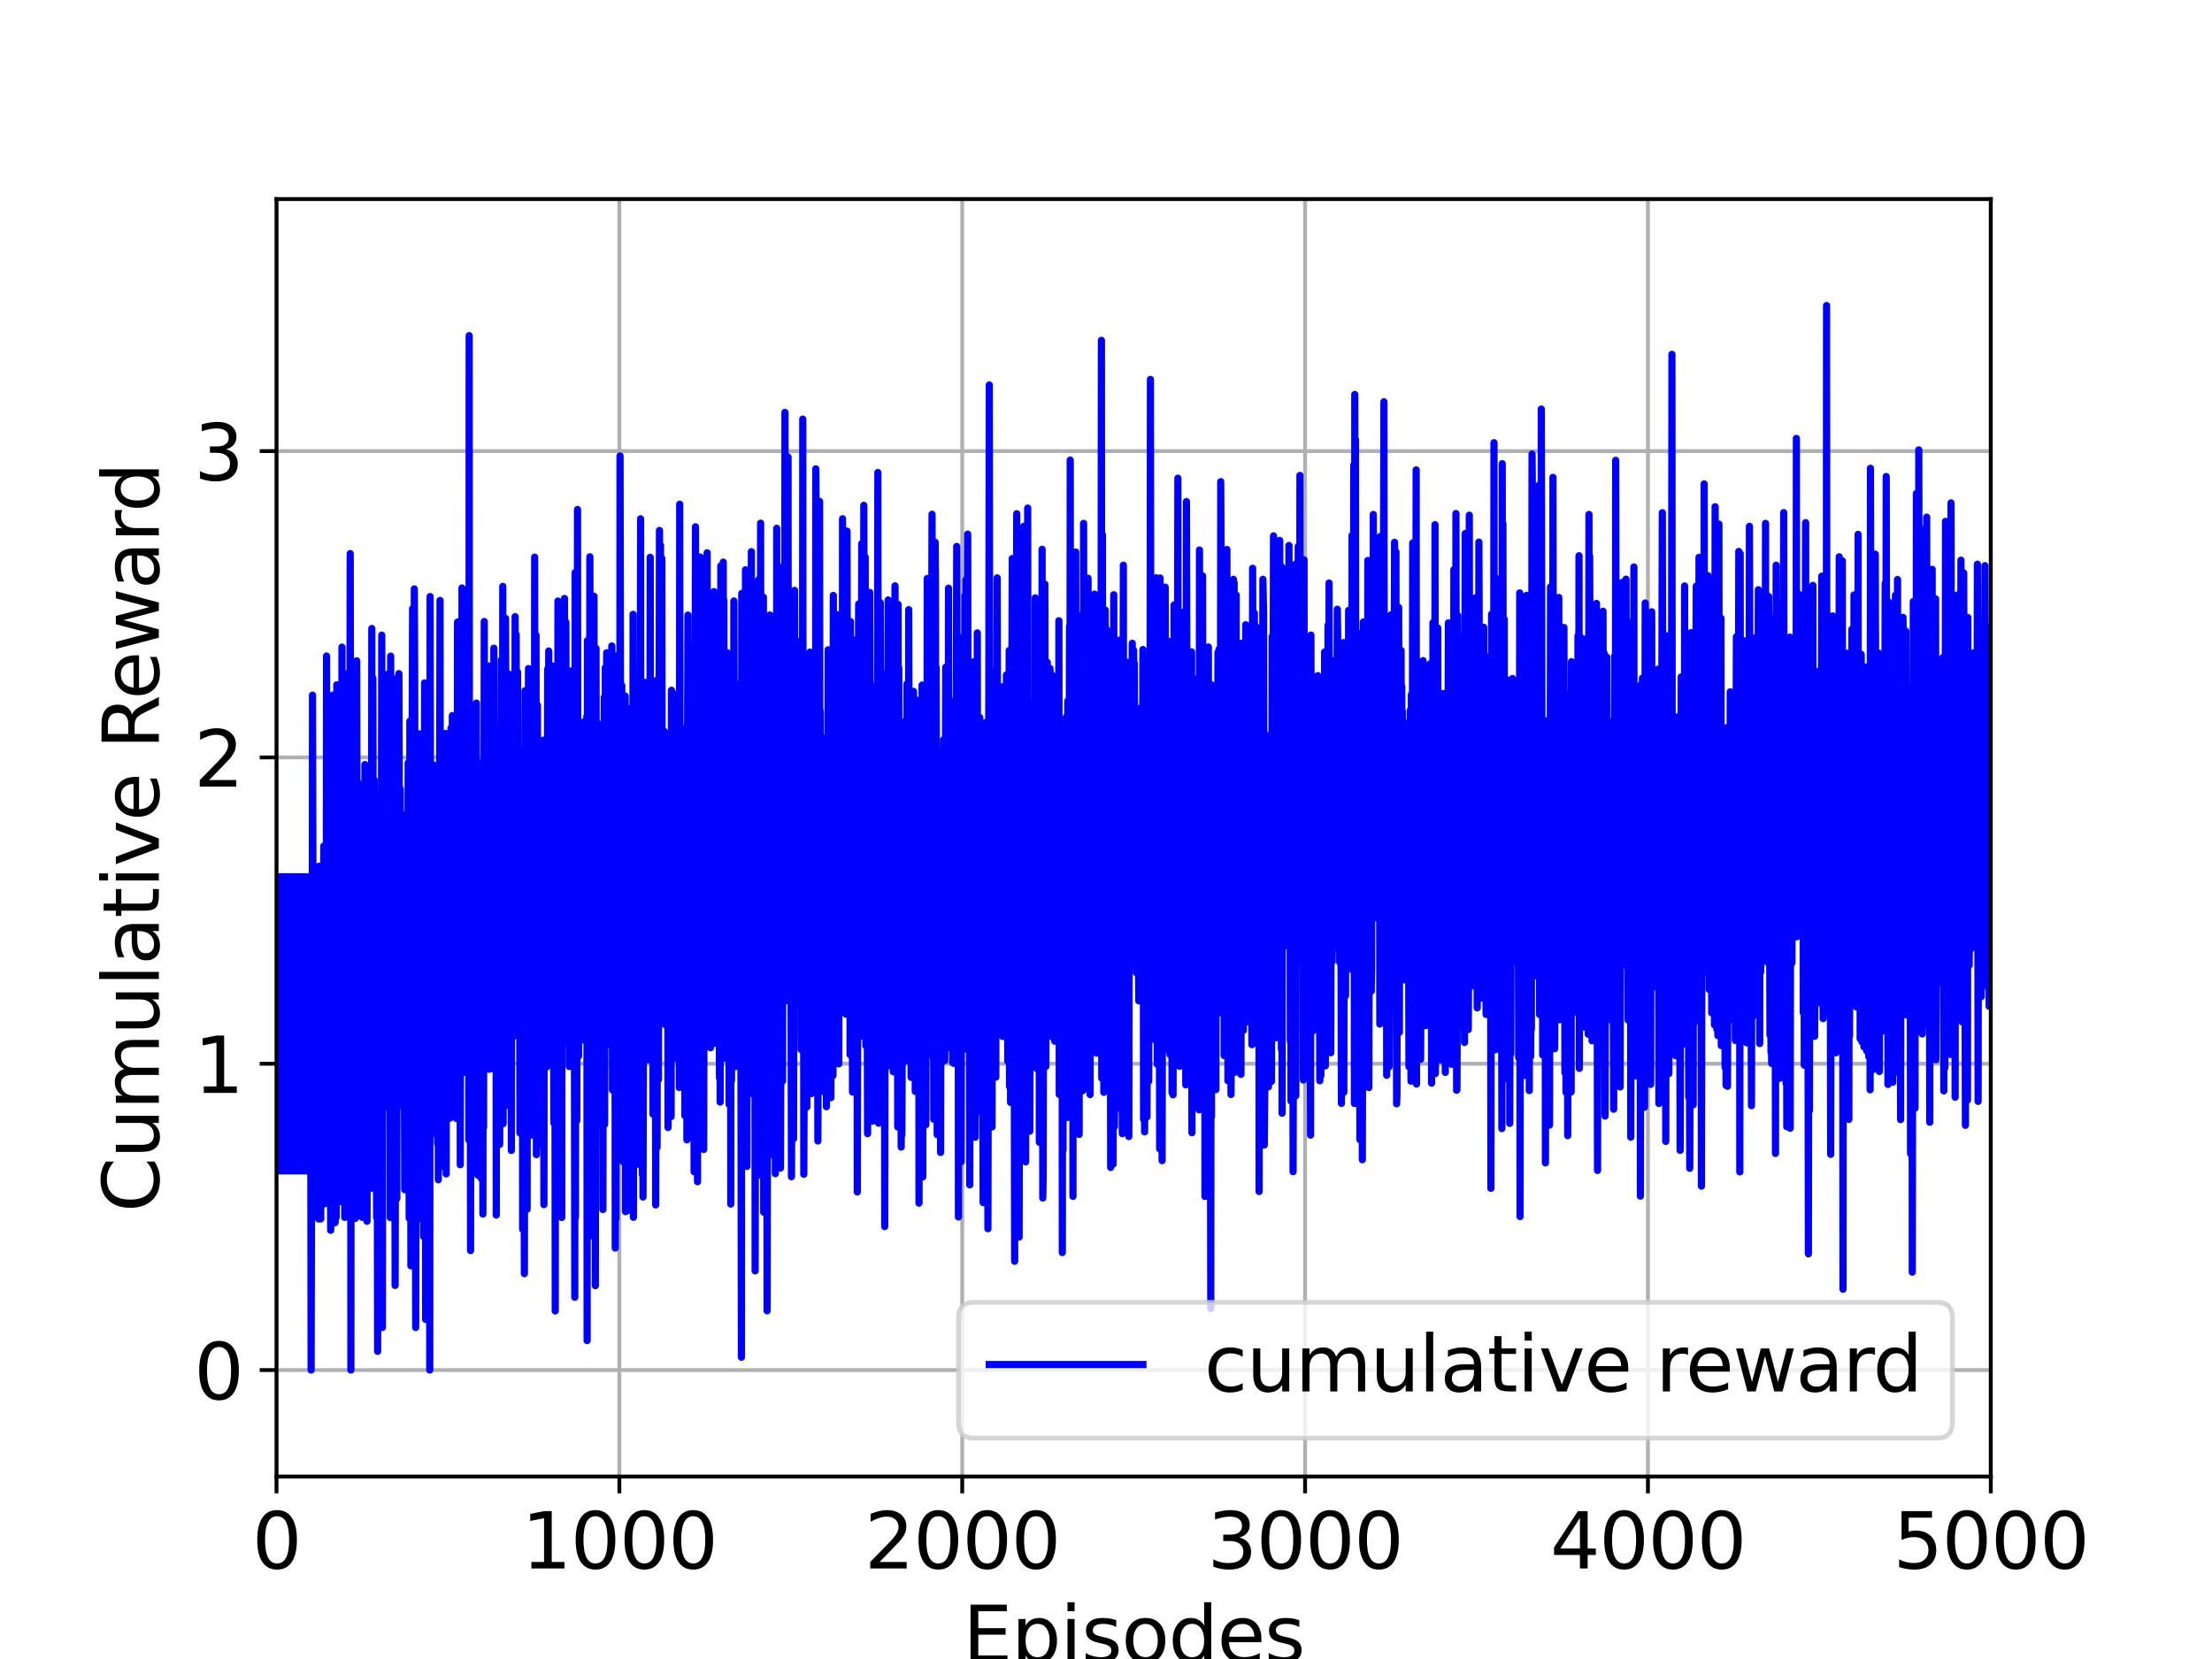 <?xml version="1.0" encoding="utf-8" standalone="no"?>
<!DOCTYPE svg PUBLIC "-//W3C//DTD SVG 1.1//EN"
  "http://www.w3.org/Graphics/SVG/1.1/DTD/svg11.dtd">
<svg xmlns:xlink="http://www.w3.org/1999/xlink" width="460.8pt" height="345.6pt" viewBox="0 0 460.8 345.6" xmlns="http://www.w3.org/2000/svg" version="1.1">
 <defs>
  <style type="text/css">*{stroke-linejoin: round; stroke-linecap: butt}</style>
 </defs>
 <g id="figure_1">
  <g id="patch_1">
   <path d="M 0 345.6 
L 460.8 345.6 
L 460.8 0 
L 0 0 
z
" style="fill: #ffffff"/>
  </g>
  <g id="axes_1">
   <g id="patch_2">
    <path d="M 57.6 307.584 
L 414.72 307.584 
L 414.72 41.472 
L 57.6 41.472 
z
" style="fill: #ffffff"/>
   </g>
   <g id="matplotlib.axis_1">
    <g id="xtick_1">
     <g id="line2d_1">
      <path d="M 57.6 307.584 
L 57.6 41.472 
" clip-path="url(#p6e86e01917)" style="fill: none; stroke: #b0b0b0; stroke-width: 0.8; stroke-linecap: square"/>
     </g>
     <g id="line2d_2">
      <defs>
       <path id="m80aa31e3ad" d="M 0 0 
L 0 3.5 
" style="stroke: #000000; stroke-width: 0.8"/>
      </defs>
      <g>
       <use xlink:href="#m80aa31e3ad" x="57.6" y="307.584" style="stroke: #000000; stroke-width: 0.8"/>
      </g>
     </g>
     <g id="text_1">
      <!-- 0 -->
      <g transform="translate(52.51 326.741)scale(0.16 -0.16)">
       <defs>
        <path id="DejaVuSans-30" d="M 2034 4250 
Q 1547 4250 1301 3770 
Q 1056 3291 1056 2328 
Q 1056 1369 1301 889 
Q 1547 409 2034 409 
Q 2525 409 2770 889 
Q 3016 1369 3016 2328 
Q 3016 3291 2770 3770 
Q 2525 4250 2034 4250 
z
M 2034 4750 
Q 2819 4750 3233 4129 
Q 3647 3509 3647 2328 
Q 3647 1150 3233 529 
Q 2819 -91 2034 -91 
Q 1250 -91 836 529 
Q 422 1150 422 2328 
Q 422 3509 836 4129 
Q 1250 4750 2034 4750 
z
" transform="scale(0.016)"/>
       </defs>
       <use xlink:href="#DejaVuSans-30"/>
      </g>
     </g>
    </g>
    <g id="xtick_2">
     <g id="line2d_3">
      <path d="M 129.024 307.584 
L 129.024 41.472 
" clip-path="url(#p6e86e01917)" style="fill: none; stroke: #b0b0b0; stroke-width: 0.8; stroke-linecap: square"/>
     </g>
     <g id="line2d_4">
      <g>
       <use xlink:href="#m80aa31e3ad" x="129.024" y="307.584" style="stroke: #000000; stroke-width: 0.8"/>
      </g>
     </g>
     <g id="text_2">
      <!-- 1000 -->
      <g transform="translate(108.664 326.741)scale(0.16 -0.16)">
       <defs>
        <path id="DejaVuSans-31" d="M 794 531 
L 1825 531 
L 1825 4091 
L 703 3866 
L 703 4441 
L 1819 4666 
L 2450 4666 
L 2450 531 
L 3481 531 
L 3481 0 
L 794 0 
L 794 531 
z
" transform="scale(0.016)"/>
       </defs>
       <use xlink:href="#DejaVuSans-31"/>
       <use xlink:href="#DejaVuSans-30" x="63.623"/>
       <use xlink:href="#DejaVuSans-30" x="127.246"/>
       <use xlink:href="#DejaVuSans-30" x="190.869"/>
      </g>
     </g>
    </g>
    <g id="xtick_3">
     <g id="line2d_5">
      <path d="M 200.448 307.584 
L 200.448 41.472 
" clip-path="url(#p6e86e01917)" style="fill: none; stroke: #b0b0b0; stroke-width: 0.8; stroke-linecap: square"/>
     </g>
     <g id="line2d_6">
      <g>
       <use xlink:href="#m80aa31e3ad" x="200.448" y="307.584" style="stroke: #000000; stroke-width: 0.8"/>
      </g>
     </g>
     <g id="text_3">
      <!-- 2000 -->
      <g transform="translate(180.088 326.741)scale(0.16 -0.16)">
       <defs>
        <path id="DejaVuSans-32" d="M 1228 531 
L 3431 531 
L 3431 0 
L 469 0 
L 469 531 
Q 828 903 1448 1529 
Q 2069 2156 2228 2338 
Q 2531 2678 2651 2914 
Q 2772 3150 2772 3378 
Q 2772 3750 2511 3984 
Q 2250 4219 1831 4219 
Q 1534 4219 1204 4116 
Q 875 4013 500 3803 
L 500 4441 
Q 881 4594 1212 4672 
Q 1544 4750 1819 4750 
Q 2544 4750 2975 4387 
Q 3406 4025 3406 3419 
Q 3406 3131 3298 2873 
Q 3191 2616 2906 2266 
Q 2828 2175 2409 1742 
Q 1991 1309 1228 531 
z
" transform="scale(0.016)"/>
       </defs>
       <use xlink:href="#DejaVuSans-32"/>
       <use xlink:href="#DejaVuSans-30" x="63.623"/>
       <use xlink:href="#DejaVuSans-30" x="127.246"/>
       <use xlink:href="#DejaVuSans-30" x="190.869"/>
      </g>
     </g>
    </g>
    <g id="xtick_4">
     <g id="line2d_7">
      <path d="M 271.872 307.584 
L 271.872 41.472 
" clip-path="url(#p6e86e01917)" style="fill: none; stroke: #b0b0b0; stroke-width: 0.8; stroke-linecap: square"/>
     </g>
     <g id="line2d_8">
      <g>
       <use xlink:href="#m80aa31e3ad" x="271.872" y="307.584" style="stroke: #000000; stroke-width: 0.8"/>
      </g>
     </g>
     <g id="text_4">
      <!-- 3000 -->
      <g transform="translate(251.512 326.741)scale(0.16 -0.16)">
       <defs>
        <path id="DejaVuSans-33" d="M 2597 2516 
Q 3050 2419 3304 2112 
Q 3559 1806 3559 1356 
Q 3559 666 3084 287 
Q 2609 -91 1734 -91 
Q 1441 -91 1130 -33 
Q 819 25 488 141 
L 488 750 
Q 750 597 1062 519 
Q 1375 441 1716 441 
Q 2309 441 2620 675 
Q 2931 909 2931 1356 
Q 2931 1769 2642 2001 
Q 2353 2234 1838 2234 
L 1294 2234 
L 1294 2753 
L 1863 2753 
Q 2328 2753 2575 2939 
Q 2822 3125 2822 3475 
Q 2822 3834 2567 4026 
Q 2313 4219 1838 4219 
Q 1578 4219 1281 4162 
Q 984 4106 628 3988 
L 628 4550 
Q 988 4650 1302 4700 
Q 1616 4750 1894 4750 
Q 2613 4750 3031 4423 
Q 3450 4097 3450 3541 
Q 3450 3153 3228 2886 
Q 3006 2619 2597 2516 
z
" transform="scale(0.016)"/>
       </defs>
       <use xlink:href="#DejaVuSans-33"/>
       <use xlink:href="#DejaVuSans-30" x="63.623"/>
       <use xlink:href="#DejaVuSans-30" x="127.246"/>
       <use xlink:href="#DejaVuSans-30" x="190.869"/>
      </g>
     </g>
    </g>
    <g id="xtick_5">
     <g id="line2d_9">
      <path d="M 343.296 307.584 
L 343.296 41.472 
" clip-path="url(#p6e86e01917)" style="fill: none; stroke: #b0b0b0; stroke-width: 0.8; stroke-linecap: square"/>
     </g>
     <g id="line2d_10">
      <g>
       <use xlink:href="#m80aa31e3ad" x="343.296" y="307.584" style="stroke: #000000; stroke-width: 0.8"/>
      </g>
     </g>
     <g id="text_5">
      <!-- 4000 -->
      <g transform="translate(322.936 326.741)scale(0.16 -0.16)">
       <defs>
        <path id="DejaVuSans-34" d="M 2419 4116 
L 825 1625 
L 2419 1625 
L 2419 4116 
z
M 2253 4666 
L 3047 4666 
L 3047 1625 
L 3713 1625 
L 3713 1100 
L 3047 1100 
L 3047 0 
L 2419 0 
L 2419 1100 
L 313 1100 
L 313 1709 
L 2253 4666 
z
" transform="scale(0.016)"/>
       </defs>
       <use xlink:href="#DejaVuSans-34"/>
       <use xlink:href="#DejaVuSans-30" x="63.623"/>
       <use xlink:href="#DejaVuSans-30" x="127.246"/>
       <use xlink:href="#DejaVuSans-30" x="190.869"/>
      </g>
     </g>
    </g>
    <g id="xtick_6">
     <g id="line2d_11">
      <path d="M 414.72 307.584 
L 414.72 41.472 
" clip-path="url(#p6e86e01917)" style="fill: none; stroke: #b0b0b0; stroke-width: 0.8; stroke-linecap: square"/>
     </g>
     <g id="line2d_12">
      <g>
       <use xlink:href="#m80aa31e3ad" x="414.72" y="307.584" style="stroke: #000000; stroke-width: 0.8"/>
      </g>
     </g>
     <g id="text_6">
      <!-- 5000 -->
      <g transform="translate(394.36 326.741)scale(0.16 -0.16)">
       <defs>
        <path id="DejaVuSans-35" d="M 691 4666 
L 3169 4666 
L 3169 4134 
L 1269 4134 
L 1269 2991 
Q 1406 3038 1543 3061 
Q 1681 3084 1819 3084 
Q 2600 3084 3056 2656 
Q 3513 2228 3513 1497 
Q 3513 744 3044 326 
Q 2575 -91 1722 -91 
Q 1428 -91 1123 -41 
Q 819 9 494 109 
L 494 744 
Q 775 591 1075 516 
Q 1375 441 1709 441 
Q 2250 441 2565 725 
Q 2881 1009 2881 1497 
Q 2881 1984 2565 2268 
Q 2250 2553 1709 2553 
Q 1456 2553 1204 2497 
Q 953 2441 691 2322 
L 691 4666 
z
" transform="scale(0.016)"/>
       </defs>
       <use xlink:href="#DejaVuSans-35"/>
       <use xlink:href="#DejaVuSans-30" x="63.623"/>
       <use xlink:href="#DejaVuSans-30" x="127.246"/>
       <use xlink:href="#DejaVuSans-30" x="190.869"/>
      </g>
     </g>
    </g>
    <g id="text_7">
     <!-- Episodes -->
     <g transform="translate(200.572 346.226)scale(0.16 -0.16)">
      <defs>
       <path id="DejaVuSans-45" d="M 628 4666 
L 3578 4666 
L 3578 4134 
L 1259 4134 
L 1259 2753 
L 3481 2753 
L 3481 2222 
L 1259 2222 
L 1259 531 
L 3634 531 
L 3634 0 
L 628 0 
L 628 4666 
z
" transform="scale(0.016)"/>
       <path id="DejaVuSans-70" d="M 1159 525 
L 1159 -1331 
L 581 -1331 
L 581 3500 
L 1159 3500 
L 1159 2969 
Q 1341 3281 1617 3432 
Q 1894 3584 2278 3584 
Q 2916 3584 3314 3078 
Q 3713 2572 3713 1747 
Q 3713 922 3314 415 
Q 2916 -91 2278 -91 
Q 1894 -91 1617 61 
Q 1341 213 1159 525 
z
M 3116 1747 
Q 3116 2381 2855 2742 
Q 2594 3103 2138 3103 
Q 1681 3103 1420 2742 
Q 1159 2381 1159 1747 
Q 1159 1113 1420 752 
Q 1681 391 2138 391 
Q 2594 391 2855 752 
Q 3116 1113 3116 1747 
z
" transform="scale(0.016)"/>
       <path id="DejaVuSans-69" d="M 603 3500 
L 1178 3500 
L 1178 0 
L 603 0 
L 603 3500 
z
M 603 4863 
L 1178 4863 
L 1178 4134 
L 603 4134 
L 603 4863 
z
" transform="scale(0.016)"/>
       <path id="DejaVuSans-73" d="M 2834 3397 
L 2834 2853 
Q 2591 2978 2328 3040 
Q 2066 3103 1784 3103 
Q 1356 3103 1142 2972 
Q 928 2841 928 2578 
Q 928 2378 1081 2264 
Q 1234 2150 1697 2047 
L 1894 2003 
Q 2506 1872 2764 1633 
Q 3022 1394 3022 966 
Q 3022 478 2636 193 
Q 2250 -91 1575 -91 
Q 1294 -91 989 -36 
Q 684 19 347 128 
L 347 722 
Q 666 556 975 473 
Q 1284 391 1588 391 
Q 1994 391 2212 530 
Q 2431 669 2431 922 
Q 2431 1156 2273 1281 
Q 2116 1406 1581 1522 
L 1381 1569 
Q 847 1681 609 1914 
Q 372 2147 372 2553 
Q 372 3047 722 3315 
Q 1072 3584 1716 3584 
Q 2034 3584 2315 3537 
Q 2597 3491 2834 3397 
z
" transform="scale(0.016)"/>
       <path id="DejaVuSans-6f" d="M 1959 3097 
Q 1497 3097 1228 2736 
Q 959 2375 959 1747 
Q 959 1119 1226 758 
Q 1494 397 1959 397 
Q 2419 397 2687 759 
Q 2956 1122 2956 1747 
Q 2956 2369 2687 2733 
Q 2419 3097 1959 3097 
z
M 1959 3584 
Q 2709 3584 3137 3096 
Q 3566 2609 3566 1747 
Q 3566 888 3137 398 
Q 2709 -91 1959 -91 
Q 1206 -91 779 398 
Q 353 888 353 1747 
Q 353 2609 779 3096 
Q 1206 3584 1959 3584 
z
" transform="scale(0.016)"/>
       <path id="DejaVuSans-64" d="M 2906 2969 
L 2906 4863 
L 3481 4863 
L 3481 0 
L 2906 0 
L 2906 525 
Q 2725 213 2448 61 
Q 2172 -91 1784 -91 
Q 1150 -91 751 415 
Q 353 922 353 1747 
Q 353 2572 751 3078 
Q 1150 3584 1784 3584 
Q 2172 3584 2448 3432 
Q 2725 3281 2906 2969 
z
M 947 1747 
Q 947 1113 1208 752 
Q 1469 391 1925 391 
Q 2381 391 2643 752 
Q 2906 1113 2906 1747 
Q 2906 2381 2643 2742 
Q 2381 3103 1925 3103 
Q 1469 3103 1208 2742 
Q 947 2381 947 1747 
z
" transform="scale(0.016)"/>
       <path id="DejaVuSans-65" d="M 3597 1894 
L 3597 1613 
L 953 1613 
Q 991 1019 1311 708 
Q 1631 397 2203 397 
Q 2534 397 2845 478 
Q 3156 559 3463 722 
L 3463 178 
Q 3153 47 2828 -22 
Q 2503 -91 2169 -91 
Q 1331 -91 842 396 
Q 353 884 353 1716 
Q 353 2575 817 3079 
Q 1281 3584 2069 3584 
Q 2775 3584 3186 3129 
Q 3597 2675 3597 1894 
z
M 3022 2063 
Q 3016 2534 2758 2815 
Q 2500 3097 2075 3097 
Q 1594 3097 1305 2825 
Q 1016 2553 972 2059 
L 3022 2063 
z
" transform="scale(0.016)"/>
      </defs>
      <use xlink:href="#DejaVuSans-45"/>
      <use xlink:href="#DejaVuSans-70" x="63.184"/>
      <use xlink:href="#DejaVuSans-69" x="126.66"/>
      <use xlink:href="#DejaVuSans-73" x="154.443"/>
      <use xlink:href="#DejaVuSans-6f" x="206.543"/>
      <use xlink:href="#DejaVuSans-64" x="267.725"/>
      <use xlink:href="#DejaVuSans-65" x="331.201"/>
      <use xlink:href="#DejaVuSans-73" x="392.725"/>
     </g>
    </g>
   </g>
   <g id="matplotlib.axis_2">
    <g id="ytick_1">
     <g id="line2d_13">
      <path d="M 57.6 285.408 
L 414.72 285.408 
" clip-path="url(#p6e86e01917)" style="fill: none; stroke: #b0b0b0; stroke-width: 0.8; stroke-linecap: square"/>
     </g>
     <g id="line2d_14">
      <defs>
       <path id="m7992ba4a87" d="M 0 0 
L -3.5 0 
" style="stroke: #000000; stroke-width: 0.8"/>
      </defs>
      <g>
       <use xlink:href="#m7992ba4a87" x="57.6" y="285.408" style="stroke: #000000; stroke-width: 0.8"/>
      </g>
     </g>
     <g id="text_8">
      <!-- 0 -->
      <g transform="translate(40.42 291.487)scale(0.16 -0.16)">
       <use xlink:href="#DejaVuSans-30"/>
      </g>
     </g>
    </g>
    <g id="ytick_2">
     <g id="line2d_15">
      <path d="M 57.6 221.595 
L 414.72 221.595 
" clip-path="url(#p6e86e01917)" style="fill: none; stroke: #b0b0b0; stroke-width: 0.8; stroke-linecap: square"/>
     </g>
     <g id="line2d_16">
      <g>
       <use xlink:href="#m7992ba4a87" x="57.6" y="221.595" style="stroke: #000000; stroke-width: 0.8"/>
      </g>
     </g>
     <g id="text_9">
      <!-- 1 -->
      <g transform="translate(40.42 227.674)scale(0.16 -0.16)">
       <use xlink:href="#DejaVuSans-31"/>
      </g>
     </g>
    </g>
    <g id="ytick_3">
     <g id="line2d_17">
      <path d="M 57.6 157.782 
L 414.72 157.782 
" clip-path="url(#p6e86e01917)" style="fill: none; stroke: #b0b0b0; stroke-width: 0.8; stroke-linecap: square"/>
     </g>
     <g id="line2d_18">
      <g>
       <use xlink:href="#m7992ba4a87" x="57.6" y="157.782" style="stroke: #000000; stroke-width: 0.8"/>
      </g>
     </g>
     <g id="text_10">
      <!-- 2 -->
      <g transform="translate(40.42 163.861)scale(0.16 -0.16)">
       <use xlink:href="#DejaVuSans-32"/>
      </g>
     </g>
    </g>
    <g id="ytick_4">
     <g id="line2d_19">
      <path d="M 57.6 93.97 
L 414.72 93.97 
" clip-path="url(#p6e86e01917)" style="fill: none; stroke: #b0b0b0; stroke-width: 0.8; stroke-linecap: square"/>
     </g>
     <g id="line2d_20">
      <g>
       <use xlink:href="#m7992ba4a87" x="57.6" y="93.97" style="stroke: #000000; stroke-width: 0.8"/>
      </g>
     </g>
     <g id="text_11">
      <!-- 3 -->
      <g transform="translate(40.42 100.048)scale(0.16 -0.16)">
       <use xlink:href="#DejaVuSans-33"/>
      </g>
     </g>
    </g>
    <g id="text_12">
     <!-- Cumulative Reward -->
     <g transform="translate(33.093 252.524)rotate(-90)scale(0.16 -0.16)">
      <defs>
       <path id="DejaVuSans-43" d="M 4122 4306 
L 4122 3641 
Q 3803 3938 3442 4084 
Q 3081 4231 2675 4231 
Q 1875 4231 1450 3742 
Q 1025 3253 1025 2328 
Q 1025 1406 1450 917 
Q 1875 428 2675 428 
Q 3081 428 3442 575 
Q 3803 722 4122 1019 
L 4122 359 
Q 3791 134 3420 21 
Q 3050 -91 2638 -91 
Q 1578 -91 968 557 
Q 359 1206 359 2328 
Q 359 3453 968 4101 
Q 1578 4750 2638 4750 
Q 3056 4750 3426 4639 
Q 3797 4528 4122 4306 
z
" transform="scale(0.016)"/>
       <path id="DejaVuSans-75" d="M 544 1381 
L 544 3500 
L 1119 3500 
L 1119 1403 
Q 1119 906 1312 657 
Q 1506 409 1894 409 
Q 2359 409 2629 706 
Q 2900 1003 2900 1516 
L 2900 3500 
L 3475 3500 
L 3475 0 
L 2900 0 
L 2900 538 
Q 2691 219 2414 64 
Q 2138 -91 1772 -91 
Q 1169 -91 856 284 
Q 544 659 544 1381 
z
M 1991 3584 
L 1991 3584 
z
" transform="scale(0.016)"/>
       <path id="DejaVuSans-6d" d="M 3328 2828 
Q 3544 3216 3844 3400 
Q 4144 3584 4550 3584 
Q 5097 3584 5394 3201 
Q 5691 2819 5691 2113 
L 5691 0 
L 5113 0 
L 5113 2094 
Q 5113 2597 4934 2840 
Q 4756 3084 4391 3084 
Q 3944 3084 3684 2787 
Q 3425 2491 3425 1978 
L 3425 0 
L 2847 0 
L 2847 2094 
Q 2847 2600 2669 2842 
Q 2491 3084 2119 3084 
Q 1678 3084 1418 2786 
Q 1159 2488 1159 1978 
L 1159 0 
L 581 0 
L 581 3500 
L 1159 3500 
L 1159 2956 
Q 1356 3278 1631 3431 
Q 1906 3584 2284 3584 
Q 2666 3584 2933 3390 
Q 3200 3197 3328 2828 
z
" transform="scale(0.016)"/>
       <path id="DejaVuSans-6c" d="M 603 4863 
L 1178 4863 
L 1178 0 
L 603 0 
L 603 4863 
z
" transform="scale(0.016)"/>
       <path id="DejaVuSans-61" d="M 2194 1759 
Q 1497 1759 1228 1600 
Q 959 1441 959 1056 
Q 959 750 1161 570 
Q 1363 391 1709 391 
Q 2188 391 2477 730 
Q 2766 1069 2766 1631 
L 2766 1759 
L 2194 1759 
z
M 3341 1997 
L 3341 0 
L 2766 0 
L 2766 531 
Q 2569 213 2275 61 
Q 1981 -91 1556 -91 
Q 1019 -91 701 211 
Q 384 513 384 1019 
Q 384 1609 779 1909 
Q 1175 2209 1959 2209 
L 2766 2209 
L 2766 2266 
Q 2766 2663 2505 2880 
Q 2244 3097 1772 3097 
Q 1472 3097 1187 3025 
Q 903 2953 641 2809 
L 641 3341 
Q 956 3463 1253 3523 
Q 1550 3584 1831 3584 
Q 2591 3584 2966 3190 
Q 3341 2797 3341 1997 
z
" transform="scale(0.016)"/>
       <path id="DejaVuSans-74" d="M 1172 4494 
L 1172 3500 
L 2356 3500 
L 2356 3053 
L 1172 3053 
L 1172 1153 
Q 1172 725 1289 603 
Q 1406 481 1766 481 
L 2356 481 
L 2356 0 
L 1766 0 
Q 1100 0 847 248 
Q 594 497 594 1153 
L 594 3053 
L 172 3053 
L 172 3500 
L 594 3500 
L 594 4494 
L 1172 4494 
z
" transform="scale(0.016)"/>
       <path id="DejaVuSans-76" d="M 191 3500 
L 800 3500 
L 1894 563 
L 2988 3500 
L 3597 3500 
L 2284 0 
L 1503 0 
L 191 3500 
z
" transform="scale(0.016)"/>
       <path id="DejaVuSans-20" transform="scale(0.016)"/>
       <path id="DejaVuSans-52" d="M 2841 2188 
Q 3044 2119 3236 1894 
Q 3428 1669 3622 1275 
L 4263 0 
L 3584 0 
L 2988 1197 
Q 2756 1666 2539 1819 
Q 2322 1972 1947 1972 
L 1259 1972 
L 1259 0 
L 628 0 
L 628 4666 
L 2053 4666 
Q 2853 4666 3247 4331 
Q 3641 3997 3641 3322 
Q 3641 2881 3436 2590 
Q 3231 2300 2841 2188 
z
M 1259 4147 
L 1259 2491 
L 2053 2491 
Q 2509 2491 2742 2702 
Q 2975 2913 2975 3322 
Q 2975 3731 2742 3939 
Q 2509 4147 2053 4147 
L 1259 4147 
z
" transform="scale(0.016)"/>
       <path id="DejaVuSans-77" d="M 269 3500 
L 844 3500 
L 1563 769 
L 2278 3500 
L 2956 3500 
L 3675 769 
L 4391 3500 
L 4966 3500 
L 4050 0 
L 3372 0 
L 2619 2869 
L 1863 0 
L 1184 0 
L 269 3500 
z
" transform="scale(0.016)"/>
       <path id="DejaVuSans-72" d="M 2631 2963 
Q 2534 3019 2420 3045 
Q 2306 3072 2169 3072 
Q 1681 3072 1420 2755 
Q 1159 2438 1159 1844 
L 1159 0 
L 581 0 
L 581 3500 
L 1159 3500 
L 1159 2956 
Q 1341 3275 1631 3429 
Q 1922 3584 2338 3584 
Q 2397 3584 2469 3576 
Q 2541 3569 2628 3553 
L 2631 2963 
z
" transform="scale(0.016)"/>
      </defs>
      <use xlink:href="#DejaVuSans-43"/>
      <use xlink:href="#DejaVuSans-75" x="69.824"/>
      <use xlink:href="#DejaVuSans-6d" x="133.203"/>
      <use xlink:href="#DejaVuSans-75" x="230.615"/>
      <use xlink:href="#DejaVuSans-6c" x="293.994"/>
      <use xlink:href="#DejaVuSans-61" x="321.777"/>
      <use xlink:href="#DejaVuSans-74" x="383.057"/>
      <use xlink:href="#DejaVuSans-69" x="422.266"/>
      <use xlink:href="#DejaVuSans-76" x="450.049"/>
      <use xlink:href="#DejaVuSans-65" x="509.229"/>
      <use xlink:href="#DejaVuSans-20" x="570.752"/>
      <use xlink:href="#DejaVuSans-52" x="602.539"/>
      <use xlink:href="#DejaVuSans-65" x="667.521"/>
      <use xlink:href="#DejaVuSans-77" x="729.045"/>
      <use xlink:href="#DejaVuSans-61" x="810.832"/>
      <use xlink:href="#DejaVuSans-72" x="872.111"/>
      <use xlink:href="#DejaVuSans-64" x="911.475"/>
     </g>
    </g>
   </g>
   <g id="line2d_21">
    <path d="M 57.6 237.575 
L 57.671 243.916 
L 57.814 182.65 
L 57.957 243.916 
L 58.1 182.65 
L 58.243 243.916 
L 58.386 182.65 
L 58.529 243.916 
L 58.671 182.65 
L 58.814 243.916 
L 58.957 182.65 
L 59.1 243.916 
L 59.243 182.65 
L 59.386 243.916 
L 59.528 182.65 
L 59.671 243.916 
L 59.814 182.65 
L 59.957 243.916 
L 60.1 182.65 
L 60.243 243.916 
L 60.386 182.65 
L 60.528 243.916 
L 60.671 182.65 
L 60.814 243.916 
L 60.957 182.65 
L 61.1 243.916 
L 61.243 182.65 
L 61.385 243.916 
L 61.528 182.65 
L 61.671 243.916 
L 61.814 182.65 
L 61.957 243.916 
L 62.1 182.65 
L 62.243 243.916 
L 62.385 182.65 
L 62.528 243.916 
L 62.671 182.65 
L 62.814 243.916 
L 62.957 182.65 
L 63.1 243.916 
L 63.242 182.65 
L 63.385 243.916 
L 63.528 182.65 
L 63.671 243.916 
L 63.814 182.65 
L 63.957 243.916 
L 64.1 182.65 
L 64.242 243.916 
L 64.385 182.65 
L 64.528 243.916 
L 64.671 182.65 
L 64.814 285.408 
L 64.885 253.579 
L 64.957 230.217 
L 65.028 242.288 
L 65.1 144.817 
L 65.314 236.966 
L 65.385 188.381 
L 65.457 189.612 
L 65.528 186.947 
L 65.599 190.998 
L 65.671 249.406 
L 65.742 211.506 
L 65.814 242.115 
L 65.885 236.987 
L 66.028 181.452 
L 66.171 239.796 
L 66.242 193.697 
L 66.314 212.377 
L 66.385 253.939 
L 66.457 180.463 
L 66.528 220.203 
L 66.599 181.494 
L 66.671 191.871 
L 66.814 253.926 
L 66.957 182.718 
L 67.099 243.776 
L 67.171 183.269 
L 67.242 235.606 
L 67.457 176.251 
L 67.599 250.767 
L 67.671 184.307 
L 67.742 219.211 
L 67.814 246.96 
L 67.956 227.135 
L 68.028 136.659 
L 68.171 198.174 
L 68.242 193.965 
L 68.456 230.825 
L 68.599 197.575 
L 68.814 201.827 
L 68.885 256.295 
L 68.956 164.558 
L 69.028 192.239 
L 69.099 217.388 
L 69.171 205.4 
L 69.314 144.812 
L 69.456 254.843 
L 69.528 242.19 
L 69.599 203.217 
L 69.671 215.264 
L 69.742 186.544 
L 69.814 254.689 
L 69.885 251.034 
L 69.956 210.594 
L 70.028 253.648 
L 70.171 142.656 
L 70.242 194.094 
L 70.313 143.915 
L 70.456 241.283 
L 70.599 187.43 
L 70.671 250.353 
L 70.742 239.959 
L 70.813 224.291 
L 70.885 152.082 
L 70.956 209.563 
L 71.028 181.856 
L 71.099 201.392 
L 71.171 200.684 
L 71.242 134.813 
L 71.313 214.32 
L 71.385 194.945 
L 71.456 149.582 
L 71.528 174.432 
L 71.599 152.896 
L 71.813 253.608 
L 71.956 176.484 
L 72.17 237.351 
L 72.456 180.211 
L 72.599 193.546 
L 72.67 140.069 
L 72.742 253.541 
L 72.813 145.197 
L 72.885 159.071 
L 72.956 115.325 
L 73.028 156.809 
L 73.099 285.408 
L 73.17 166.814 
L 73.242 186.435 
L 73.385 253.72 
L 73.528 174.869 
L 73.67 240.629 
L 73.742 189.33 
L 73.813 192.011 
L 73.885 186.276 
L 74.028 253.816 
L 74.17 185.15 
L 74.242 225.321 
L 74.313 137.663 
L 74.456 223.81 
L 74.527 203.739 
L 74.599 220.661 
L 74.67 195.025 
L 74.742 216.614 
L 74.813 163.279 
L 74.885 220.062 
L 74.956 212.71 
L 75.027 208.486 
L 75.099 184.458 
L 75.17 190.228 
L 75.242 224.55 
L 75.313 187.759 
L 75.456 253.595 
L 75.527 253.145 
L 75.599 166.972 
L 75.67 195.801 
L 75.742 183.541 
L 75.885 249.323 
L 75.956 241.427 
L 76.027 159.265 
L 76.099 198.034 
L 76.17 204.409 
L 76.242 253.567 
L 76.313 176.624 
L 76.456 254.418 
L 76.527 227.05 
L 76.599 244.88 
L 76.67 193.701 
L 76.742 201.212 
L 76.813 198.205 
L 76.884 182.961 
L 76.956 209.783 
L 77.027 166.289 
L 77.242 246.808 
L 77.313 247.557 
L 77.456 130.925 
L 77.527 227.265 
L 77.599 211.024 
L 77.67 141.297 
L 77.742 179.143 
L 77.813 185.77 
L 77.884 184.719 
L 77.956 162.47 
L 78.17 205.702 
L 78.242 169.125 
L 78.456 253.614 
L 78.527 192.519 
L 78.67 281.513 
L 78.742 166.25 
L 78.813 210.293 
L 78.884 212.206 
L 78.956 191.308 
L 79.027 211.909 
L 79.099 211.375 
L 79.17 177.339 
L 79.241 212.286 
L 79.313 204.921 
L 79.384 225.823 
L 79.527 132.315 
L 79.67 276.54 
L 79.813 142.198 
L 79.884 226.117 
L 79.956 183.085 
L 80.099 224.11 
L 80.17 163.676 
L 80.313 207.807 
L 80.384 184.909 
L 80.456 207.417 
L 80.527 202.789 
L 80.741 190.188 
L 80.813 140.418 
L 80.884 201.783 
L 80.956 140.337 
L 81.027 230.862 
L 81.098 215.145 
L 81.241 179.502 
L 81.313 253.649 
L 81.384 136.685 
L 81.456 232.663 
L 81.527 221.909 
L 81.598 215.337 
L 81.67 226.276 
L 81.741 144.05 
L 81.813 212.123 
L 81.884 141.332 
L 81.956 178.203 
L 82.098 152.474 
L 82.313 267.782 
L 82.456 206.262 
L 82.527 221.219 
L 82.598 216.218 
L 82.67 249.699 
L 82.741 168.594 
L 82.813 175.775 
L 82.884 223.796 
L 83.098 140.332 
L 83.313 214.498 
L 83.384 164.352 
L 83.527 205.908 
L 83.598 169.449 
L 83.67 174.539 
L 83.884 230.414 
L 84.027 178.357 
L 84.098 226.764 
L 84.17 202.62 
L 84.313 247.836 
L 84.455 196.728 
L 84.527 219.909 
L 84.598 200.937 
L 84.67 241.573 
L 84.741 239.587 
L 84.813 189.2 
L 84.884 244.316 
L 85.027 158.934 
L 85.241 253.792 
L 85.384 150.236 
L 85.455 218.29 
L 85.527 178.899 
L 85.598 263.69 
L 85.67 153.364 
L 85.741 184.419 
L 85.955 126.804 
L 86.027 204.987 
L 86.098 193.443 
L 86.241 173.777 
L 86.312 122.681 
L 86.384 138.942 
L 86.598 276.547 
L 86.812 162.114 
L 86.884 208.82 
L 86.955 153.192 
L 87.098 237.282 
L 87.17 164.161 
L 87.241 197.554 
L 87.312 233.492 
L 87.384 152.888 
L 87.455 253.819 
L 87.527 225.405 
L 87.598 227.269 
L 87.67 165.886 
L 87.741 192.974 
L 87.812 178.433 
L 87.884 200.901 
L 87.955 178.74 
L 88.027 187.626 
L 88.098 247.45 
L 88.169 182.463 
L 88.241 257.582 
L 88.312 171.484 
L 88.384 201.76 
L 88.455 142.252 
L 88.527 214.505 
L 88.598 144.079 
L 88.669 274.863 
L 88.741 171.878 
L 88.812 253.1 
L 88.884 172.986 
L 88.955 180.216 
L 89.027 171.297 
L 89.098 214.887 
L 89.169 202.139 
L 89.241 166.707 
L 89.312 222.818 
L 89.384 155.401 
L 89.455 179.694 
L 89.527 285.408 
L 89.598 124.271 
L 89.669 160.039 
L 89.884 220.559 
L 89.955 210.016 
L 90.026 167.953 
L 90.098 213.933 
L 90.169 198.928 
L 90.241 224.996 
L 90.312 159.36 
L 90.384 236.114 
L 90.455 225.459 
L 90.598 198.225 
L 90.669 229.429 
L 90.741 172.964 
L 90.812 187.262 
L 91.026 211.467 
L 91.098 197.262 
L 91.169 238.274 
L 91.241 159.38 
L 91.312 245.766 
L 91.384 166.526 
L 91.455 229.749 
L 91.669 125.081 
L 91.741 196.065 
L 91.812 182.522 
L 91.884 166.534 
L 91.955 199.493 
L 92.026 157.083 
L 92.098 175.312 
L 92.383 233.168 
L 92.455 230.578 
L 92.526 227.559 
L 92.598 243.175 
L 92.669 237.124 
L 92.812 152.794 
L 92.955 244.55 
L 93.026 187.836 
L 93.098 232.889 
L 93.241 158.404 
L 93.312 161.562 
L 93.455 225.484 
L 93.526 196.601 
L 93.598 210.98 
L 93.669 201.357 
L 93.741 232.93 
L 93.955 151.67 
L 94.026 174.323 
L 94.098 155.76 
L 94.169 173.286 
L 94.241 149.072 
L 94.526 228.836 
L 94.598 213.637 
L 94.669 166.1 
L 94.74 202.61 
L 94.812 179.066 
L 94.883 229.814 
L 94.955 160.85 
L 95.098 233.008 
L 95.169 192.258 
L 95.24 215.535 
L 95.312 129.59 
L 95.383 213.045 
L 95.455 166.194 
L 95.526 179.668 
L 95.598 210.176 
L 95.669 207.636 
L 95.812 164.576 
L 95.883 242.641 
L 95.955 192.242 
L 96.026 201.124 
L 96.098 182.187 
L 96.169 203.624 
L 96.24 122.488 
L 96.312 219.766 
L 96.383 169.131 
L 96.526 186.851 
L 96.598 168.625 
L 96.883 221.355 
L 97.026 157.87 
L 97.097 223.438 
L 97.24 136.293 
L 97.312 168.576 
L 97.383 152.732 
L 97.526 207.492 
L 97.597 173.063 
L 97.669 237.469 
L 97.74 69.916 
L 97.812 220.356 
L 97.883 188.721 
L 97.955 205.253 
L 98.026 260.517 
L 98.169 161.458 
L 98.24 162.576 
L 98.383 213.136 
L 98.455 174.819 
L 98.526 195.482 
L 98.597 203.514 
L 98.669 188.519 
L 98.812 237.626 
L 98.883 181.222 
L 98.954 186.383 
L 99.026 235.037 
L 99.097 232.035 
L 99.169 222.969 
L 99.24 146.47 
L 99.312 240.322 
L 99.383 196.419 
L 99.526 244.792 
L 99.597 158.909 
L 99.669 200.211 
L 99.74 160.771 
L 99.954 240.66 
L 100.026 161.885 
L 100.097 179.363 
L 100.24 245.485 
L 100.312 167.558 
L 100.383 197.857 
L 100.454 187.117 
L 100.597 252.916 
L 100.669 200.729 
L 100.74 234.845 
L 100.883 129.473 
L 100.954 195.593 
L 101.026 190.961 
L 101.097 192.487 
L 101.169 178.662 
L 101.24 208.558 
L 101.383 172.56 
L 101.454 193.708 
L 101.526 163.568 
L 101.669 219.414 
L 101.811 138.736 
L 101.883 222.745 
L 101.954 193.298 
L 102.097 189.198 
L 102.169 158.424 
L 102.24 222.641 
L 102.311 157.866 
L 102.383 217.53 
L 102.454 200.768 
L 102.597 221.674 
L 102.74 167.603 
L 102.811 214.821 
L 102.883 135.037 
L 103.026 209.009 
L 103.097 190.18 
L 103.169 208.495 
L 103.24 202.507 
L 103.311 155.138 
L 103.383 253.123 
L 103.454 168.438 
L 103.526 172.379 
L 103.597 167.375 
L 103.668 171.488 
L 103.74 198.479 
L 103.811 190.954 
L 103.954 171.563 
L 104.026 177.826 
L 104.097 238.405 
L 104.168 151.833 
L 104.24 198.905 
L 104.311 221.216 
L 104.454 137.476 
L 104.526 147.873 
L 104.668 183.448 
L 104.74 122.153 
L 104.811 234.081 
L 104.883 148.712 
L 104.954 228.814 
L 105.026 205.675 
L 105.097 173.1 
L 105.168 186.093 
L 105.24 189.019 
L 105.311 128.81 
L 105.383 151.308 
L 105.454 230.29 
L 105.526 196.106 
L 105.597 187.923 
L 105.668 140.858 
L 105.74 169.272 
L 105.811 151.661 
L 105.883 209.324 
L 105.954 205.078 
L 106.025 140.432 
L 106.097 194.581 
L 106.168 193.436 
L 106.24 195.483 
L 106.383 144.159 
L 106.525 239.668 
L 106.597 155.913 
L 106.668 203.523 
L 106.74 170.705 
L 106.811 210.965 
L 106.883 200.826 
L 106.954 181.15 
L 107.025 215.852 
L 107.168 177.48 
L 107.24 189.627 
L 107.311 128.457 
L 107.383 211.209 
L 107.454 192.646 
L 107.525 132.178 
L 107.668 211.813 
L 107.811 139.978 
L 107.954 196.026 
L 108.168 213.988 
L 108.24 195.543 
L 108.311 236.03 
L 108.382 224.886 
L 108.597 156.336 
L 108.668 222.224 
L 108.74 221.414 
L 108.811 178.454 
L 108.882 256.083 
L 108.954 250.595 
L 109.025 162.04 
L 109.24 265.328 
L 109.382 143.889 
L 109.525 202.269 
L 109.597 157.762 
L 109.811 251.893 
L 109.882 155.357 
L 109.954 222.57 
L 110.097 139.268 
L 110.239 231.687 
L 110.311 157.962 
L 110.382 181.042 
L 110.454 231.612 
L 110.525 170.224 
L 110.597 236.466 
L 110.668 173.97 
L 110.739 187.686 
L 110.811 205.779 
L 110.882 144.84 
L 110.954 227.734 
L 111.025 213.648 
L 111.168 174.889 
L 111.239 223.65 
L 111.311 210.683 
L 111.382 116.066 
L 111.454 207.911 
L 111.525 204.074 
L 111.668 132.334 
L 111.739 240.547 
L 111.954 146.897 
L 112.097 216.984 
L 112.168 210.102 
L 112.239 164.83 
L 112.311 203.292 
L 112.382 159.759 
L 112.525 238.49 
L 112.596 168.843 
L 112.668 172.481 
L 112.739 187.082 
L 112.811 170.389 
L 112.882 177.292 
L 112.954 198.361 
L 113.025 177.594 
L 113.096 201.51 
L 113.168 154.204 
L 113.311 250.954 
L 113.382 178.741 
L 113.454 220.194 
L 113.525 213.471 
L 113.596 200.547 
L 113.668 215.164 
L 113.739 180.528 
L 113.811 186.913 
L 113.882 222.286 
L 113.954 215.914 
L 114.096 139.374 
L 114.168 194.656 
L 114.239 182.932 
L 114.311 135.618 
L 114.382 160.991 
L 114.454 151.721 
L 114.596 196.415 
L 114.668 179.411 
L 114.739 170.08 
L 114.882 213.987 
L 114.953 140.577 
L 115.025 193.962 
L 115.096 138.741 
L 115.168 163.044 
L 115.382 233.956 
L 115.453 183.345 
L 115.525 190.226 
L 115.596 208.847 
L 115.668 273.099 
L 115.739 164.167 
L 115.811 197.048 
L 115.882 206.091 
L 115.953 203.669 
L 116.025 148.447 
L 116.096 220.806 
L 116.168 197.028 
L 116.239 125.211 
L 116.382 242.254 
L 116.596 165.741 
L 116.668 242.142 
L 116.739 160.612 
L 116.81 181.291 
L 116.882 224.155 
L 116.953 180.854 
L 117.025 253.62 
L 117.096 157.645 
L 117.168 170.212 
L 117.239 173.728 
L 117.31 217.44 
L 117.596 124.672 
L 117.668 208.973 
L 117.739 206.72 
L 117.81 199.876 
L 117.882 129.627 
L 118.025 202.633 
L 118.096 167.124 
L 118.168 167.485 
L 118.382 215.854 
L 118.525 202.812 
L 118.596 222.173 
L 118.668 188.019 
L 118.739 208.049 
L 118.81 190.551 
L 118.882 201.51 
L 118.953 145.293 
L 119.025 207.801 
L 119.096 139.73 
L 119.31 218.165 
L 119.453 148.361 
L 119.525 203.032 
L 119.596 201.476 
L 119.667 214.235 
L 119.739 270.25 
L 119.81 119.287 
L 119.882 253.598 
L 120.025 120.182 
L 120.096 147.054 
L 120.167 233.442 
L 120.31 106.141 
L 120.382 192.326 
L 120.453 190.261 
L 120.525 220.027 
L 120.596 159.224 
L 120.667 203.35 
L 120.739 156.144 
L 120.81 205.129 
L 120.882 191.121 
L 120.953 214.156 
L 121.096 153.16 
L 121.167 206.879 
L 121.239 183.123 
L 121.31 200.161 
L 121.382 170.846 
L 121.453 211.982 
L 121.524 150.429 
L 121.596 191.492 
L 121.667 180.796 
L 121.81 216.739 
L 121.882 209.504 
L 122.024 157.417 
L 122.167 198.507 
L 122.239 149.216 
L 122.31 279.272 
L 122.382 133.448 
L 122.453 165.921 
L 122.524 200.727 
L 122.596 173.345 
L 122.739 257.585 
L 122.882 115.983 
L 123.024 206.015 
L 123.096 176.845 
L 123.167 186.011 
L 123.239 189.985 
L 123.31 174.127 
L 123.382 239.421 
L 123.453 154.015 
L 123.524 168.046 
L 123.667 200.839 
L 123.739 124.204 
L 123.81 195.992 
L 123.881 143.956 
L 123.953 173.03 
L 124.024 267.824 
L 124.167 135.076 
L 124.239 206.721 
L 124.31 168.967 
L 124.381 204.802 
L 124.524 157.245 
L 124.596 220.466 
L 124.81 163.04 
L 124.881 150.866 
L 124.953 191.956 
L 125.024 164.768 
L 125.096 234.284 
L 125.31 151.006 
L 125.453 192.501 
L 125.524 171.006 
L 125.596 251.972 
L 125.738 162.765 
L 125.81 173.735 
L 125.881 145.279 
L 125.953 234.231 
L 126.024 209.391 
L 126.096 139.069 
L 126.167 202.059 
L 126.238 144.942 
L 126.31 169.104 
L 126.381 135.99 
L 126.453 185.873 
L 126.524 157.02 
L 126.667 217.55 
L 126.738 185.02 
L 126.81 187.18 
L 126.881 201.614 
L 126.953 194.689 
L 127.024 166.298 
L 127.096 210.197 
L 127.167 192.07 
L 127.31 162.343 
L 127.381 184.945 
L 127.453 134.562 
L 127.596 227.077 
L 127.667 169.861 
L 127.738 225.91 
L 127.81 224.648 
L 127.881 190.954 
L 127.953 209.331 
L 128.024 223.84 
L 128.095 160.413 
L 128.167 259.99 
L 128.238 170.085 
L 128.31 253.932 
L 128.381 173.02 
L 128.453 224.009 
L 128.524 193.765 
L 128.595 205.959 
L 128.667 215.334 
L 128.738 136.499 
L 128.881 216.324 
L 128.953 181.234 
L 129.024 227.795 
L 129.095 227.428 
L 129.167 94.981 
L 129.31 176.024 
L 129.381 189.177 
L 129.524 142.774 
L 129.81 242.013 
L 129.881 187.173 
L 129.953 197.327 
L 130.024 169.351 
L 130.095 212.539 
L 130.238 145.013 
L 130.31 252.416 
L 130.381 153.551 
L 130.452 160.149 
L 130.524 177.653 
L 130.595 230.713 
L 130.667 184.408 
L 130.738 195.413 
L 130.81 180.851 
L 130.881 185.912 
L 130.952 211.337 
L 131.024 147.658 
L 131.095 173.503 
L 131.167 200.499 
L 131.238 164.355 
L 131.31 252.168 
L 131.524 160.898 
L 131.595 162.82 
L 131.667 197.375 
L 131.738 165.606 
L 131.81 206.459 
L 131.881 127.974 
L 131.952 253.588 
L 132.024 203.756 
L 132.167 155.422 
L 132.31 178.211 
L 132.381 177.766 
L 132.452 204.912 
L 132.524 156.818 
L 132.595 164.885 
L 132.809 220.616 
L 132.952 154.229 
L 133.024 198.512 
L 133.095 165.279 
L 133.167 242.596 
L 133.238 233.415 
L 133.452 108.084 
L 133.524 239.596 
L 133.595 153.006 
L 133.667 166.643 
L 133.738 175.076 
L 133.809 244.693 
L 133.881 225.931 
L 133.952 249.361 
L 134.238 142.136 
L 134.309 190.327 
L 134.381 174.953 
L 134.452 180.249 
L 134.524 173.293 
L 134.595 208.284 
L 134.666 172.116 
L 134.738 192.056 
L 134.809 214.241 
L 134.881 178.795 
L 134.952 187.058 
L 135.024 220.776 
L 135.166 178.212 
L 135.238 181.302 
L 135.309 216.806 
L 135.381 196.391 
L 135.452 116.1 
L 135.524 196.776 
L 135.595 171.705 
L 135.666 166.07 
L 135.809 213.61 
L 135.881 159.43 
L 136.024 232.09 
L 136.238 186.08 
L 136.309 197.072 
L 136.452 145.735 
L 136.595 251.012 
L 136.809 141.72 
L 136.881 239.004 
L 136.952 200.332 
L 137.023 152.392 
L 137.095 154.64 
L 137.166 224.922 
L 137.381 110.496 
L 137.452 160.149 
L 137.523 159.992 
L 137.595 113.605 
L 137.809 172.129 
L 137.881 116.36 
L 137.952 179.682 
L 138.023 160.539 
L 138.166 210.219 
L 138.309 154.353 
L 138.381 152.379 
L 138.452 205.315 
L 138.523 170.71 
L 138.595 213.47 
L 138.738 171.663 
L 138.809 167.707 
L 138.881 175.439 
L 138.952 169.041 
L 139.023 195.9 
L 139.095 174.273 
L 139.166 234.896 
L 139.238 215.279 
L 139.309 232.453 
L 139.452 170.684 
L 139.523 166.773 
L 139.809 232.613 
L 139.88 143.796 
L 139.952 165.121 
L 140.023 207.974 
L 140.095 156.067 
L 140.166 175.726 
L 140.309 144.526 
L 140.452 220.486 
L 140.595 146.6 
L 140.666 193.228 
L 140.738 174.87 
L 140.809 168.679 
L 140.88 175.07 
L 141.095 213.143 
L 141.166 182.313 
L 141.238 216.787 
L 141.309 199.293 
L 141.38 202.978 
L 141.452 167.108 
L 141.523 226.557 
L 141.595 105.035 
L 141.737 223.768 
L 141.809 171.479 
L 141.88 205.81 
L 141.952 153.87 
L 142.023 157.651 
L 142.095 213.632 
L 142.237 166.15 
L 142.309 211.896 
L 142.38 201.839 
L 142.452 151.893 
L 142.523 193.555 
L 142.595 161.99 
L 142.666 232.416 
L 142.737 202.139 
L 142.809 203.102 
L 142.88 209.172 
L 142.952 184.116 
L 143.023 193.873 
L 143.095 237.457 
L 143.237 152.174 
L 143.309 128.132 
L 143.452 211.513 
L 143.594 153.132 
L 143.666 160.382 
L 143.737 212.083 
L 143.809 167.304 
L 143.88 231.981 
L 143.952 199.664 
L 144.094 143.484 
L 144.166 164.45 
L 144.237 146.507 
L 144.309 204.79 
L 144.38 191.401 
L 144.452 134.312 
L 144.594 244.086 
L 144.666 227.958 
L 144.737 134.326 
L 144.809 150.246 
L 144.88 109.742 
L 144.952 161.048 
L 145.023 128.26 
L 145.094 188.585 
L 145.166 148.634 
L 145.309 246.182 
L 145.38 123.001 
L 145.452 165.013 
L 145.523 155.579 
L 145.594 161.937 
L 145.666 204.911 
L 145.737 185.65 
L 145.809 184.355 
L 145.88 116.044 
L 145.951 151.041 
L 146.094 176.466 
L 146.166 133.773 
L 146.237 172.868 
L 146.309 170.447 
L 146.38 164.508 
L 146.594 239.463 
L 146.737 165.048 
L 146.809 192.943 
L 146.88 187.531 
L 147.023 164.378 
L 147.094 211.86 
L 147.309 115.157 
L 147.38 169.579 
L 147.451 131.134 
L 147.666 209.128 
L 147.809 141.633 
L 147.88 186.681 
L 147.951 158.309 
L 148.023 218.268 
L 148.094 156.42 
L 148.166 178.97 
L 148.237 134.223 
L 148.38 189.681 
L 148.523 148.167 
L 148.666 210.047 
L 148.737 123.233 
L 148.808 204.15 
L 148.88 193.399 
L 149.023 217.327 
L 149.094 155.287 
L 149.166 179.375 
L 149.237 142.387 
L 149.308 149.219 
L 149.38 131.94 
L 149.451 143.7 
L 149.594 187.944 
L 149.666 178.111 
L 149.737 180.984 
L 149.88 224.53 
L 149.951 172.335 
L 150.023 229.587 
L 150.166 117.861 
L 150.38 201.849 
L 150.451 186.2 
L 150.523 205.782 
L 150.594 191.363 
L 150.665 117.104 
L 150.737 214.816 
L 150.808 125.045 
L 150.88 220.427 
L 151.023 139.053 
L 151.165 177.856 
L 151.237 178.598 
L 151.308 173.988 
L 151.38 158.644 
L 151.451 167.961 
L 151.523 135.991 
L 151.737 198.079 
L 151.808 164.712 
L 151.88 230.054 
L 151.951 176.771 
L 152.023 202.951 
L 152.094 190.407 
L 152.165 158.212 
L 152.237 250.83 
L 152.308 150.159 
L 152.38 225.106 
L 152.451 170.192 
L 152.522 170.828 
L 152.594 170.493 
L 152.665 138.08 
L 152.737 213.102 
L 152.808 177.016 
L 152.88 125.193 
L 153.094 195.781 
L 153.165 159.404 
L 153.237 222.174 
L 153.308 168.546 
L 153.38 204.576 
L 153.451 182.619 
L 153.522 220.796 
L 153.665 159.293 
L 153.737 154.64 
L 153.808 196.029 
L 153.951 142.473 
L 154.022 161.505 
L 154.094 210.199 
L 154.165 203.802 
L 154.237 147.607 
L 154.451 282.737 
L 154.522 123.621 
L 154.594 176.036 
L 154.665 171.912 
L 154.808 201.734 
L 154.879 155.334 
L 155.022 192.389 
L 155.094 189.079 
L 155.165 210.532 
L 155.308 118.699 
L 155.379 149.081 
L 155.451 221.474 
L 155.522 195.137 
L 155.594 242.985 
L 155.665 149.55 
L 155.737 154.139 
L 155.808 179.185 
L 155.879 133.782 
L 155.951 187.645 
L 156.022 183.165 
L 156.165 212.582 
L 156.237 196.89 
L 156.379 227.763 
L 156.522 114.924 
L 156.594 218.119 
L 156.665 120.936 
L 156.737 150.025 
L 156.808 158.87 
L 156.879 190.76 
L 156.951 175.419 
L 157.094 210.29 
L 157.236 161.921 
L 157.308 264.75 
L 157.522 153.388 
L 157.665 211.335 
L 157.808 128.483 
L 157.879 244.812 
L 157.951 211.324 
L 158.094 120.701 
L 158.165 160.93 
L 158.236 137.627 
L 158.308 206.892 
L 158.451 108.989 
L 158.522 184.555 
L 158.594 140.387 
L 158.808 230.199 
L 158.879 138.63 
L 158.951 169.394 
L 159.022 124.389 
L 159.094 252.521 
L 159.165 170.323 
L 159.236 209.381 
L 159.379 184.277 
L 159.522 209.093 
L 159.593 200.968 
L 159.665 154.029 
L 159.808 273.068 
L 160.022 146.2 
L 160.093 207.986 
L 160.165 142.989 
L 160.236 176.193 
L 160.379 128.116 
L 160.451 213.728 
L 160.522 191.217 
L 160.593 201.683 
L 160.736 149.762 
L 160.808 158.233 
L 160.879 185.702 
L 160.951 164.503 
L 161.093 240.654 
L 161.165 131.22 
L 161.236 132.235 
L 161.308 177.368 
L 161.45 143.558 
L 161.522 244.499 
L 161.593 189.269 
L 161.736 210.901 
L 161.808 110.058 
L 161.879 164.325 
L 161.95 155.909 
L 162.022 196.494 
L 162.093 117.91 
L 162.165 147.811 
L 162.236 206.778 
L 162.308 199.886 
L 162.45 143.156 
L 162.593 243.341 
L 162.808 173.499 
L 162.879 154.423 
L 162.95 171.651 
L 163.022 225.226 
L 163.165 134.944 
L 163.308 199.092 
L 163.379 208.355 
L 163.45 203.776 
L 163.522 85.907 
L 163.665 208.502 
L 163.736 141.944 
L 163.807 168.389 
L 163.879 205.895 
L 164.022 157.472 
L 164.093 165.682 
L 164.165 95.204 
L 164.236 199.364 
L 164.307 167.296 
L 164.379 155.092 
L 164.522 198.652 
L 164.665 176.04 
L 164.736 188.388 
L 164.879 245.135 
L 165.093 181.981 
L 165.165 183.34 
L 165.236 130.425 
L 165.307 237.241 
L 165.522 122.987 
L 165.736 195.47 
L 165.807 178.14 
L 165.879 184.09 
L 165.95 193.06 
L 166.022 133.581 
L 166.093 209.238 
L 166.164 196.849 
L 166.236 144.202 
L 166.307 164.902 
L 166.379 143.206 
L 166.45 199.02 
L 166.522 181.861 
L 166.593 176.534 
L 166.664 203.336 
L 166.807 143.846 
L 166.879 218.628 
L 166.95 180.295 
L 167.022 184.309 
L 167.093 152.451 
L 167.164 173.224 
L 167.236 87.311 
L 167.307 209.75 
L 167.379 166.155 
L 167.45 244.625 
L 167.522 225.636 
L 167.664 174.269 
L 167.736 160.656 
L 167.807 229.921 
L 167.95 151.607 
L 168.093 230.602 
L 168.307 167.298 
L 168.593 218.016 
L 168.736 135.847 
L 168.807 172.256 
L 168.879 165.84 
L 168.95 168.132 
L 169.021 227.818 
L 169.093 159.186 
L 169.164 196.466 
L 169.236 183.755 
L 169.307 197.766 
L 169.379 157.286 
L 169.45 158.098 
L 169.664 225.949 
L 169.736 196.626 
L 169.807 145.642 
L 169.879 209.052 
L 169.95 97.67 
L 170.021 106.433 
L 170.236 193.999 
L 170.307 183.159 
L 170.378 237.686 
L 170.45 217.83 
L 170.664 178.169 
L 170.736 104.452 
L 170.807 182.145 
L 170.878 148.173 
L 171.021 198.451 
L 171.093 158.35 
L 171.164 170.258 
L 171.236 195.394 
L 171.307 163.294 
L 171.378 171.777 
L 171.521 182.831 
L 171.593 165.656 
L 171.664 227.442 
L 171.736 202.327 
L 171.807 159.781 
L 171.95 196.524 
L 172.021 195.886 
L 172.093 153.644 
L 172.164 230.551 
L 172.236 197.912 
L 172.307 182.948 
L 172.378 201.884 
L 172.521 135.363 
L 172.735 196.086 
L 172.807 174.347 
L 172.878 163.891 
L 172.95 188.772 
L 173.021 172.604 
L 173.093 228.664 
L 173.164 157.372 
L 173.235 190.399 
L 173.307 163.917 
L 173.521 224.081 
L 173.593 124.039 
L 173.664 143.848 
L 173.735 171.543 
L 173.878 129.33 
L 174.093 208.499 
L 174.164 166.579 
L 174.235 202.954 
L 174.307 199.791 
L 174.378 191.408 
L 174.521 128.072 
L 174.593 153.071 
L 174.735 221.629 
L 174.95 142.76 
L 175.164 201.64 
L 175.235 146.992 
L 175.378 191.2 
L 175.45 183.497 
L 175.521 108.062 
L 175.592 188.391 
L 175.664 172.663 
L 175.735 166.259 
L 175.807 189.16 
L 175.878 180.065 
L 176.021 151.807 
L 176.092 159.77 
L 176.164 110.637 
L 176.235 211.267 
L 176.307 186.242 
L 176.378 166.143 
L 176.45 110.64 
L 176.592 187.557 
L 176.664 169.929 
L 176.735 189.96 
L 176.807 153.076 
L 176.878 199.053 
L 176.95 141.338 
L 177.021 145.092 
L 177.092 219.73 
L 177.164 129.482 
L 177.235 175.238 
L 177.307 152.646 
L 177.378 175.651 
L 177.449 133.049 
L 177.592 227.493 
L 177.735 156.277 
L 177.807 202.801 
L 177.878 146.885 
L 177.949 180.479 
L 178.092 148.71 
L 178.164 158.42 
L 178.235 203.661 
L 178.307 171.196 
L 178.378 173.652 
L 178.449 162.115 
L 178.521 162.782 
L 178.592 248.321 
L 178.807 143.14 
L 178.878 125.828 
L 179.021 188.714 
L 179.092 171.515 
L 179.164 134.665 
L 179.306 207.079 
L 179.521 113.255 
L 179.592 215.834 
L 179.664 203.624 
L 179.735 170.693 
L 179.806 212.655 
L 179.949 105.271 
L 180.164 202.507 
L 180.235 116.055 
L 180.378 217.877 
L 180.521 155.254 
L 180.735 236.168 
L 180.806 143.627 
L 180.878 167.558 
L 180.949 187.961 
L 181.021 128.911 
L 181.092 195.452 
L 181.164 123.404 
L 181.306 176.909 
L 181.378 193.84 
L 181.592 145.24 
L 181.806 233.555 
L 182.021 165.936 
L 182.092 206.624 
L 182.163 197.454 
L 182.306 169.938 
L 182.378 167.744 
L 182.449 205.878 
L 182.521 191.972 
L 182.592 142.727 
L 182.663 231.118 
L 182.878 98.432 
L 183.021 233.976 
L 183.092 187.074 
L 183.163 149.447 
L 183.235 223.573 
L 183.306 186.675 
L 183.378 125.549 
L 183.521 176.959 
L 183.592 140.055 
L 183.806 218.546 
L 183.878 164.384 
L 183.949 167.726 
L 184.092 162.113 
L 184.163 203.424 
L 184.235 175.852 
L 184.306 255.521 
L 184.449 165.771 
L 184.52 164.882 
L 184.663 195.641 
L 184.735 168.369 
L 184.806 222.142 
L 185.02 124.983 
L 185.163 212.627 
L 185.306 166.631 
L 185.378 191.95 
L 185.449 180.124 
L 185.52 192.81 
L 185.592 153.168 
L 185.806 205.337 
L 185.949 155.909 
L 186.02 162.928 
L 186.092 223.259 
L 186.306 146.246 
L 186.377 151.787 
L 186.449 122.043 
L 186.52 175.726 
L 186.592 146.239 
L 186.663 194.34 
L 186.735 145.947 
L 186.806 190.58 
L 186.877 141.993 
L 187.02 234.769 
L 187.092 125.914 
L 187.163 180.136 
L 187.235 139.114 
L 187.377 206.171 
L 187.449 189.707 
L 187.52 150.503 
L 187.735 238.961 
L 187.806 223.018 
L 187.877 236.417 
L 188.163 163.804 
L 188.234 200.471 
L 188.306 150.365 
L 188.377 159.475 
L 188.449 221.117 
L 188.52 192.662 
L 188.592 168.534 
L 188.663 179.841 
L 188.734 205.215 
L 188.949 142.462 
L 189.234 220.77 
L 189.306 127.006 
L 189.377 159.692 
L 189.449 194.596 
L 189.52 155.481 
L 189.663 192.621 
L 189.734 193.762 
L 189.806 224.432 
L 189.877 171.65 
L 189.949 190.954 
L 190.02 210.308 
L 190.092 189.119 
L 190.163 222.141 
L 190.306 144.016 
L 190.377 203.452 
L 190.449 200.505 
L 190.52 221.248 
L 190.591 152.939 
L 190.663 227.353 
L 190.734 145.715 
L 190.806 179.031 
L 190.877 180.2 
L 190.949 171.772 
L 191.02 174.529 
L 191.091 197.638 
L 191.163 181.469 
L 191.234 203.488 
L 191.377 174.615 
L 191.449 250.637 
L 191.591 149.299 
L 191.663 213.983 
L 191.734 172.24 
L 191.806 182.329 
L 191.877 178.666 
L 192.02 190.72 
L 192.091 142.723 
L 192.163 161.168 
L 192.234 245.172 
L 192.306 154.197 
L 192.377 208.406 
L 192.449 190.045 
L 192.663 147.509 
L 192.734 159.758 
L 192.806 148.303 
L 192.877 234.294 
L 193.02 145.513 
L 193.091 177.326 
L 193.163 120.498 
L 193.306 186.701 
L 193.377 143.784 
L 193.448 195.917 
L 193.591 131.884 
L 193.877 199.237 
L 194.163 107.141 
L 194.306 220.143 
L 194.377 153.589 
L 194.52 233.155 
L 194.591 160.65 
L 194.663 211.07 
L 194.806 112.959 
L 194.877 121.665 
L 194.948 199.741 
L 195.02 139.074 
L 195.091 165.21 
L 195.234 236.38 
L 195.305 156.233 
L 195.377 200.51 
L 195.448 224.048 
L 195.663 164.174 
L 195.734 181.926 
L 195.805 163.188 
L 195.948 240.082 
L 196.02 190.725 
L 196.091 210.239 
L 196.163 204.498 
L 196.234 170.742 
L 196.377 212.317 
L 196.448 202.53 
L 196.52 206.103 
L 196.591 154.059 
L 196.663 155.108 
L 196.805 220.951 
L 197.02 138.982 
L 197.234 179.993 
L 197.305 151.987 
L 197.448 218.29 
L 197.52 200.576 
L 197.591 122.53 
L 197.662 206.931 
L 197.734 149.65 
L 197.805 190.208 
L 197.877 179.909 
L 198.02 156.534 
L 198.091 212.091 
L 198.162 195.419 
L 198.234 153.828 
L 198.305 195.404 
L 198.377 152.083 
L 198.448 221.381 
L 198.591 151.032 
L 198.662 221.522 
L 198.734 186.797 
L 198.805 206.293 
L 198.877 174.77 
L 198.948 213.486 
L 199.091 145.704 
L 199.162 167.874 
L 199.305 113.834 
L 199.448 197.827 
L 199.591 142.711 
L 199.662 253.522 
L 199.734 141.259 
L 199.805 199.886 
L 199.877 132.79 
L 200.019 189.907 
L 200.091 170.895 
L 200.234 242.011 
L 200.377 143.799 
L 200.519 193.696 
L 200.591 178.208 
L 200.734 138.378 
L 200.805 167.947 
L 200.877 164.086 
L 200.948 167.297 
L 201.019 124.049 
L 201.162 198.825 
L 201.234 120.764 
L 201.305 141.046 
L 201.377 218.598 
L 201.591 111.267 
L 201.662 173.514 
L 201.734 172.497 
L 201.805 164.523 
L 201.876 168.551 
L 202.019 246.833 
L 202.234 139.181 
L 202.305 190.751 
L 202.376 140.113 
L 202.448 221.545 
L 202.519 148.174 
L 202.591 216.772 
L 202.662 157.823 
L 202.734 190.681 
L 202.805 137.873 
L 202.876 142.831 
L 203.091 212.509 
L 203.162 236.905 
L 203.305 163.963 
L 203.376 200.636 
L 203.448 182.952 
L 203.519 175.182 
L 203.591 131.844 
L 203.662 190.74 
L 203.734 170.053 
L 203.948 200.867 
L 204.091 149.464 
L 204.162 199.236 
L 204.305 158.315 
L 204.376 221.602 
L 204.519 151.222 
L 204.591 168.016 
L 204.662 232.014 
L 204.733 216.207 
L 204.805 250.525 
L 204.876 180.677 
L 204.948 194.707 
L 205.019 182.312 
L 205.091 192.845 
L 205.162 165.567 
L 205.233 185.176 
L 205.305 150.534 
L 205.376 216.316 
L 205.448 197.758 
L 205.519 165.408 
L 205.591 229.089 
L 205.662 158.935 
L 205.805 255.969 
L 206.09 80.2 
L 206.233 200.72 
L 206.305 187.232 
L 206.376 201.398 
L 206.519 162.986 
L 206.59 180.992 
L 206.662 234.766 
L 206.805 148.965 
L 206.876 179.715 
L 206.948 160.72 
L 207.019 208.693 
L 207.09 151.038 
L 207.162 194.242 
L 207.233 156.452 
L 207.305 209.588 
L 207.376 139.82 
L 207.448 224.396 
L 207.519 148.331 
L 207.59 209.393 
L 207.733 120.386 
L 207.876 196.649 
L 207.948 192.547 
L 208.019 203.064 
L 208.305 146.731 
L 208.376 194.013 
L 208.447 164.266 
L 208.519 181.22 
L 208.59 146.482 
L 208.662 185.689 
L 208.733 170.936 
L 208.876 215.92 
L 208.947 143.046 
L 209.019 164.239 
L 209.162 197.826 
L 209.233 143.299 
L 209.305 158.078 
L 209.376 146.692 
L 209.447 179.687 
L 209.519 165.838 
L 209.59 186.492 
L 209.662 140.604 
L 209.733 163.247 
L 209.947 221.086 
L 210.019 162.656 
L 210.09 173.915 
L 210.162 212.806 
L 210.233 135.508 
L 210.305 226.327 
L 210.376 187.909 
L 210.519 229.659 
L 210.876 116.355 
L 211.019 190.28 
L 211.09 184.756 
L 211.162 156.271 
L 211.376 262.749 
L 211.447 124.665 
L 211.519 165.36 
L 211.59 178.945 
L 211.662 174.307 
L 211.804 107.017 
L 211.876 182.456 
L 211.947 160.126 
L 212.162 202.943 
L 212.233 177.463 
L 212.304 257.706 
L 212.447 154.827 
L 212.519 188.047 
L 212.59 180.608 
L 212.662 146.085 
L 212.733 165.088 
L 212.804 169.648 
L 212.947 162.188 
L 213.019 147.118 
L 213.09 173.226 
L 213.161 163.393 
L 213.233 170.42 
L 213.304 109.623 
L 213.376 199.719 
L 213.447 198.393 
L 213.519 144.617 
L 213.59 171.148 
L 213.661 242.039 
L 213.804 164.319 
L 213.876 212.454 
L 213.947 190.758 
L 214.019 178.366 
L 214.09 105.839 
L 214.161 194.162 
L 214.233 146.803 
L 214.304 220.009 
L 214.376 187.724 
L 214.447 186.452 
L 214.519 235.648 
L 214.661 186.103 
L 214.733 206.652 
L 214.804 198.9 
L 214.876 146.627 
L 214.947 168.136 
L 215.09 157.222 
L 215.161 159.33 
L 215.233 178.671 
L 215.304 146.392 
L 215.447 204.028 
L 215.518 161.964 
L 215.59 199.878 
L 215.661 124.546 
L 215.733 138.326 
L 215.804 145.084 
L 215.947 222.557 
L 216.09 168.796 
L 216.161 204.065 
L 216.233 163.231 
L 216.304 222.839 
L 216.376 165.546 
L 216.447 172.116 
L 216.518 237.957 
L 216.59 202.319 
L 216.661 156.064 
L 216.733 174.338 
L 216.804 162.761 
L 216.876 174.776 
L 216.947 207.507 
L 217.018 193.697 
L 217.09 114.434 
L 217.233 249.57 
L 217.304 245.479 
L 217.447 179.169 
L 217.518 195.233 
L 217.59 177.424 
L 217.661 121.687 
L 217.875 222.166 
L 218.018 154.867 
L 218.09 185.299 
L 218.161 137.971 
L 218.233 210.972 
L 218.304 204.856 
L 218.447 155.309 
L 218.661 196.881 
L 218.733 139.251 
L 218.875 196.862 
L 218.947 151.481 
L 219.018 215.925 
L 219.09 186.835 
L 219.161 140.616 
L 219.233 163.567 
L 219.304 199.937 
L 219.518 165.429 
L 219.59 179.645 
L 219.661 159.503 
L 219.732 216.902 
L 219.875 165.811 
L 219.947 166.556 
L 220.018 170.455 
L 220.09 188.91 
L 220.232 146.507 
L 220.304 200.7 
L 220.375 185.788 
L 220.447 208.392 
L 220.518 198.914 
L 220.59 129.309 
L 220.661 227.997 
L 220.732 201.517 
L 220.804 176.207 
L 220.875 176.661 
L 220.947 206.949 
L 221.018 194.637 
L 221.09 171.731 
L 221.161 188.276 
L 221.232 150.012 
L 221.304 260.934 
L 221.375 195.794 
L 221.447 239.611 
L 221.518 165.662 
L 221.59 184.063 
L 221.661 173.173 
L 221.804 219.293 
L 221.875 170.038 
L 221.947 228.213 
L 222.018 155.371 
L 222.089 198.844 
L 222.161 149.321 
L 222.232 221.031 
L 222.304 219.899 
L 222.375 232.781 
L 222.447 146.026 
L 222.518 197.633 
L 222.589 162.975 
L 222.661 197.166 
L 222.804 130.417 
L 222.875 187.609 
L 222.947 95.843 
L 223.089 216.03 
L 223.161 170.314 
L 223.232 171.663 
L 223.304 152.061 
L 223.375 210.922 
L 223.447 125.002 
L 223.518 249.231 
L 223.589 118.871 
L 223.661 141.08 
L 223.732 135.439 
L 223.804 186.327 
L 223.875 133.901 
L 223.946 186.319 
L 224.018 172.257 
L 224.089 115 
L 224.161 187.981 
L 224.232 167.15 
L 224.375 128.109 
L 224.446 195.102 
L 224.518 137.761 
L 224.589 206.773 
L 224.661 180.241 
L 224.732 140.071 
L 224.804 236.322 
L 224.875 150.692 
L 224.946 176.158 
L 225.232 211.128 
L 225.304 205.301 
L 225.446 134.168 
L 225.518 151.468 
L 225.589 227.207 
L 225.661 194.09 
L 225.732 109.026 
L 225.875 198.819 
L 225.946 143.377 
L 226.018 185.248 
L 226.089 149.275 
L 226.161 166.933 
L 226.232 200.006 
L 226.375 148.985 
L 226.446 208.711 
L 226.661 120.462 
L 226.803 217.272 
L 226.946 190.494 
L 227.089 228.019 
L 227.161 179.742 
L 227.232 203.096 
L 227.303 206.892 
L 227.375 177.798 
L 227.446 217.422 
L 227.518 155.232 
L 227.589 186.164 
L 227.661 149.182 
L 227.803 181.547 
L 228.018 123.767 
L 228.089 133.856 
L 228.161 177.008 
L 228.232 152.285 
L 228.446 219.39 
L 228.66 150.471 
L 228.732 149.836 
L 228.803 139.289 
L 228.875 198.096 
L 228.946 191.496 
L 229.018 136.95 
L 229.089 164.926 
L 229.16 194.534 
L 229.232 141.942 
L 229.303 213.451 
L 229.446 70.893 
L 229.518 224.63 
L 229.589 156.42 
L 229.66 111.387 
L 229.732 200.321 
L 229.803 183.302 
L 229.875 166.819 
L 229.946 227.557 
L 230.089 142.571 
L 230.16 166.266 
L 230.232 127.085 
L 230.303 177.416 
L 230.375 157.33 
L 230.446 156.916 
L 230.518 131.117 
L 230.803 201.165 
L 230.875 153.843 
L 230.946 194.123 
L 231.017 180.007 
L 231.089 184.825 
L 231.232 146.95 
L 231.375 243.21 
L 231.446 174.918 
L 231.517 227.842 
L 231.589 155.307 
L 231.66 214.727 
L 231.732 135.324 
L 231.875 242.511 
L 232.017 123.895 
L 232.16 234.709 
L 232.232 155.876 
L 232.303 178.226 
L 232.375 167.427 
L 232.446 201.719 
L 232.66 157.975 
L 232.732 151.171 
L 232.874 230.874 
L 232.946 229.521 
L 233.16 133.363 
L 233.303 194.57 
L 233.446 157.429 
L 233.589 219.291 
L 233.66 201.708 
L 233.732 133.491 
L 233.803 236.164 
L 234.017 117.741 
L 234.089 227.724 
L 234.16 174.618 
L 234.232 214.68 
L 234.303 197.504 
L 234.374 170.22 
L 234.446 174.176 
L 234.517 183.939 
L 234.589 178.661 
L 234.66 184.024 
L 234.732 227.974 
L 234.874 137.986 
L 234.946 180.93 
L 235.017 175.776 
L 235.089 180.282 
L 235.16 236.763 
L 235.303 146.081 
L 235.374 172.536 
L 235.446 166.242 
L 235.517 181.858 
L 235.589 144.688 
L 235.66 164.989 
L 235.874 134.003 
L 236.089 190.525 
L 236.16 135.459 
L 236.231 182.322 
L 236.303 138.146 
L 236.374 161.376 
L 236.446 157.652 
L 236.589 195.881 
L 236.66 187.42 
L 236.731 202.659 
L 236.874 147.533 
L 236.946 162.602 
L 237.017 165.244 
L 237.231 208.499 
L 237.303 148.577 
L 237.374 174.626 
L 237.517 204.429 
L 237.588 169.571 
L 237.66 170.165 
L 237.803 183.545 
L 237.874 161.569 
L 237.946 196.006 
L 238.088 135.306 
L 238.231 233.169 
L 238.303 202.744 
L 238.374 207.888 
L 238.446 235.781 
L 238.517 161.266 
L 238.588 176.995 
L 238.66 189.007 
L 238.803 144.613 
L 238.874 149.891 
L 238.946 232.663 
L 239.017 186.864 
L 239.088 184.519 
L 239.16 189.788 
L 239.231 163.902 
L 239.303 225.258 
L 239.374 150.021 
L 239.446 151.216 
L 239.517 206.178 
L 239.66 79.039 
L 239.803 202.882 
L 239.874 142.641 
L 239.945 159.934 
L 240.017 178.734 
L 240.16 128.382 
L 240.303 207.381 
L 240.445 133.946 
L 240.517 193.116 
L 240.588 186.176 
L 240.66 170.575 
L 240.731 216.734 
L 240.874 120.374 
L 240.945 150.207 
L 241.017 128.622 
L 241.088 221.708 
L 241.16 193.853 
L 241.231 214.955 
L 241.303 142.295 
L 241.445 213.466 
L 241.517 211.498 
L 241.588 239.348 
L 241.66 120.415 
L 241.802 232.583 
L 241.874 172.028 
L 241.945 217.844 
L 242.017 175.634 
L 242.088 241.781 
L 242.302 126.99 
L 242.588 218.631 
L 242.731 122.306 
L 242.874 216.131 
L 243.017 192.378 
L 243.088 211.664 
L 243.302 152.387 
L 243.445 213.882 
L 243.517 133.615 
L 243.588 185.296 
L 243.66 154.186 
L 243.731 219.676 
L 243.802 206.335 
L 243.874 162.036 
L 243.945 177.76 
L 244.088 153.851 
L 244.159 227.626 
L 244.231 180.316 
L 244.302 186.945 
L 244.374 228.074 
L 244.588 126.025 
L 244.731 220.414 
L 244.874 150.786 
L 244.945 191.35 
L 245.017 179.135 
L 245.088 136.389 
L 245.159 159.412 
L 245.231 182.118 
L 245.374 99.617 
L 245.445 192.049 
L 245.517 150.209 
L 245.731 222.136 
L 245.802 144.987 
L 245.874 203.59 
L 245.945 171.443 
L 246.088 210.516 
L 246.159 147.405 
L 246.231 183.445 
L 246.302 135.731 
L 246.374 198.608 
L 246.516 141.986 
L 246.588 200.314 
L 246.659 127.455 
L 246.731 168.883 
L 246.802 128.549 
L 247.016 225.992 
L 247.159 104.491 
L 247.231 134.171 
L 247.302 140.317 
L 247.374 222.616 
L 247.445 201.001 
L 247.588 144.208 
L 247.731 180.491 
L 247.802 167.056 
L 247.945 197.275 
L 248.016 178.207 
L 248.088 186.265 
L 248.159 181.669 
L 248.231 135.795 
L 248.302 235.967 
L 248.374 174.744 
L 248.445 206.806 
L 248.516 155.786 
L 248.588 213.856 
L 248.659 191.695 
L 248.731 141.403 
L 248.873 205.712 
L 248.945 165.758 
L 249.016 178.022 
L 249.088 170.761 
L 249.159 205.544 
L 249.231 155.404 
L 249.302 173.002 
L 249.373 176.633 
L 249.445 148.367 
L 249.516 161.828 
L 249.588 193.466 
L 249.659 151.877 
L 249.731 159.929 
L 249.802 231.196 
L 249.873 114.569 
L 249.945 169.285 
L 250.016 175.606 
L 250.088 222.266 
L 250.231 145.897 
L 250.302 190.46 
L 250.445 126.133 
L 250.516 119.955 
L 250.659 200.413 
L 250.73 186.524 
L 250.802 154.26 
L 250.873 161.201 
L 250.945 146.622 
L 251.016 249.241 
L 251.23 146.256 
L 251.373 183.389 
L 251.445 182.438 
L 251.588 218.539 
L 251.73 134.78 
L 251.802 226.369 
L 251.873 163.416 
L 251.945 193.562 
L 252.016 152.159 
L 252.23 272.595 
L 252.302 152.989 
L 252.373 232.643 
L 252.445 142.698 
L 252.516 214.017 
L 252.588 165.991 
L 252.659 173.28 
L 252.73 158.943 
L 252.802 194.458 
L 252.873 158.911 
L 252.945 205.482 
L 253.016 195.976 
L 253.087 149.917 
L 253.159 152.95 
L 253.302 226.991 
L 253.373 147.195 
L 253.445 187.895 
L 253.516 163.339 
L 253.587 184.441 
L 253.73 135.903 
L 253.873 202.573 
L 253.945 135.273 
L 254.016 151.68 
L 254.23 178.664 
L 254.302 100.332 
L 254.373 114.234 
L 254.659 211.16 
L 254.873 158.183 
L 254.945 163.242 
L 255.016 219.886 
L 255.087 176.685 
L 255.159 207.013 
L 255.23 174.498 
L 255.302 186.327 
L 255.444 154.234 
L 255.516 211.831 
L 255.587 114.482 
L 255.659 193.781 
L 255.73 155.675 
L 255.802 225.141 
L 255.873 134.955 
L 255.944 180.686 
L 256.23 135.661 
L 256.444 228.001 
L 256.659 146.8 
L 256.73 127.808 
L 256.802 142.586 
L 256.873 218.219 
L 256.944 120.691 
L 257.016 210.137 
L 257.087 121.4 
L 257.159 199.644 
L 257.23 154.98 
L 257.302 223.372 
L 257.373 218.198 
L 257.444 197.621 
L 257.516 123.956 
L 257.587 219.51 
L 257.659 218.466 
L 257.73 150.489 
L 257.801 182.92 
L 257.873 143.095 
L 258.087 208.976 
L 258.23 161.263 
L 258.301 197.509 
L 258.373 195.565 
L 258.444 198.503 
L 258.516 223.815 
L 258.659 133.996 
L 258.73 140.776 
L 258.873 192.829 
L 258.944 135.574 
L 259.016 214.644 
L 259.087 192.433 
L 259.159 173.989 
L 259.373 206.716 
L 259.516 130.144 
L 259.73 212.887 
L 259.801 176.021 
L 259.873 201.971 
L 260.087 143.121 
L 260.158 149.944 
L 260.23 169.203 
L 260.301 150.592 
L 260.373 168.901 
L 260.444 161.795 
L 260.516 136.69 
L 260.73 204.82 
L 260.801 217.63 
L 260.944 118.376 
L 261.087 161.429 
L 261.301 127.707 
L 261.444 191.624 
L 261.516 184.127 
L 261.587 130.464 
L 261.658 187.832 
L 261.73 141.69 
L 261.873 198.956 
L 261.944 149.34 
L 262.015 168.214 
L 262.087 179.647 
L 262.23 150.92 
L 262.301 248.212 
L 262.444 147.424 
L 262.515 165.893 
L 262.658 146.541 
L 262.73 206.46 
L 262.801 141.873 
L 262.873 154.274 
L 262.944 191.872 
L 263.087 120.684 
L 263.23 128.116 
L 263.373 238.534 
L 263.515 222.087 
L 263.587 223.949 
L 263.658 153.692 
L 263.73 174.674 
L 263.801 159.039 
L 263.944 208.047 
L 264.015 183.09 
L 264.087 186.53 
L 264.23 226.421 
L 264.372 153.205 
L 264.444 197.535 
L 264.587 154.371 
L 264.73 172.336 
L 264.872 225.285 
L 265.015 132.605 
L 265.087 193.883 
L 265.158 164.595 
L 265.301 111.635 
L 265.372 204.235 
L 265.515 128.133 
L 265.587 191.322 
L 265.658 149.905 
L 265.73 171.468 
L 265.872 216.187 
L 266.015 161.944 
L 266.087 190.714 
L 266.158 178.346 
L 266.23 171.62 
L 266.301 178.291 
L 266.444 164.665 
L 266.515 169.357 
L 266.587 112.579 
L 266.658 139.96 
L 266.729 162.257 
L 266.801 158.643 
L 266.872 127.874 
L 266.944 218.607 
L 267.015 118.097 
L 267.087 231.904 
L 267.158 147.729 
L 267.229 173.976 
L 267.372 197.26 
L 267.515 145.256 
L 267.587 167.695 
L 267.729 146.081 
L 267.944 189.978 
L 268.015 186.904 
L 268.158 132.701 
L 268.301 188.411 
L 268.372 162.58 
L 268.444 158.482 
L 268.515 113.633 
L 268.586 167.374 
L 268.658 156.125 
L 268.729 168.268 
L 268.801 216.854 
L 268.872 161.24 
L 268.944 229.374 
L 269.015 147.308 
L 269.086 153.453 
L 269.229 216.981 
L 269.301 163.528 
L 269.372 244.08 
L 269.515 184.611 
L 269.586 190.879 
L 269.729 170.607 
L 269.872 117.544 
L 269.944 228.262 
L 270.015 175.504 
L 270.086 191.257 
L 270.229 147.888 
L 270.301 185.455 
L 270.372 175.223 
L 270.444 113.821 
L 270.515 168.118 
L 270.586 151.19 
L 270.729 187.42 
L 270.801 99.046 
L 270.872 195.259 
L 270.943 137.064 
L 271.086 200.515 
L 271.158 189.401 
L 271.229 122.445 
L 271.301 155.6 
L 271.372 186.213 
L 271.443 137.467 
L 271.515 224.987 
L 271.658 116.627 
L 271.729 192.132 
L 271.801 133.53 
L 271.872 134.949 
L 272.015 191.753 
L 272.086 189.429 
L 272.229 146.931 
L 272.301 146.019 
L 272.372 176.03 
L 272.443 139.794 
L 272.515 155.113 
L 272.586 147.226 
L 272.658 186.328 
L 272.729 179.039 
L 272.801 154.183 
L 273.015 236.468 
L 273.086 132.296 
L 273.158 164.538 
L 273.229 145.977 
L 273.443 191.736 
L 273.515 214.748 
L 273.586 147.924 
L 273.658 188.233 
L 273.729 184.217 
L 273.872 142.76 
L 273.943 188.103 
L 274.015 169.782 
L 274.158 210.072 
L 274.229 161.404 
L 274.3 206.193 
L 274.372 142.858 
L 274.443 200.798 
L 274.515 140.744 
L 274.586 163.817 
L 274.658 176.546 
L 274.729 148.294 
L 274.943 225.144 
L 275.086 143.089 
L 275.158 224.107 
L 275.229 171.364 
L 275.3 185.027 
L 275.372 162.775 
L 275.443 208.41 
L 275.515 150.385 
L 275.586 164.679 
L 275.729 186.28 
L 275.8 176.794 
L 275.872 201.51 
L 275.943 135.817 
L 276.015 143.446 
L 276.086 222.052 
L 276.157 193.875 
L 276.3 146.25 
L 276.372 215.697 
L 276.443 177.422 
L 276.515 147.27 
L 276.586 172.366 
L 276.657 130.24 
L 276.729 187.507 
L 276.8 175.058 
L 276.872 121.455 
L 277.015 206.539 
L 277.086 162.393 
L 277.157 177.201 
L 277.229 219.318 
L 277.372 154.209 
L 277.443 164.7 
L 277.514 200.34 
L 277.586 169.078 
L 277.657 197.785 
L 277.729 177.119 
L 277.8 196.469 
L 277.872 137.629 
L 277.943 182.264 
L 278.014 160.37 
L 278.157 192.193 
L 278.3 169.307 
L 278.372 190.965 
L 278.586 126.922 
L 278.657 132.114 
L 278.729 189.746 
L 278.8 134.383 
L 278.872 134.525 
L 279.086 200.468 
L 279.157 146.072 
L 279.229 146.751 
L 279.443 229.858 
L 279.514 139.744 
L 279.586 170.057 
L 279.657 190.354 
L 279.729 163.969 
L 279.8 181.864 
L 279.871 133.859 
L 279.943 227.544 
L 280.086 157.114 
L 280.3 207.461 
L 280.371 154.787 
L 280.443 177.375 
L 280.514 189.046 
L 280.586 185.392 
L 280.657 166.094 
L 280.729 171.451 
L 280.871 160.696 
L 280.943 127.152 
L 281.086 176.468 
L 281.157 148.768 
L 281.229 191.576 
L 281.371 160.246 
L 281.514 201.929 
L 281.586 196.928 
L 281.657 111.568 
L 281.729 139.049 
L 281.8 183.864 
L 281.871 157.733 
L 281.943 177.803 
L 282.014 96.89 
L 282.157 229.881 
L 282.228 82.181 
L 282.3 141.476 
L 282.371 91.561 
L 282.443 184.847 
L 282.514 166.387 
L 282.657 175.538 
L 282.728 173.069 
L 282.8 152.146 
L 282.943 206.32 
L 283.014 159.558 
L 283.086 162.536 
L 283.3 237.412 
L 283.443 140.962 
L 283.514 190.568 
L 283.586 131.875 
L 283.657 156.591 
L 283.8 241.6 
L 284.014 129.581 
L 284.086 211.778 
L 284.228 132.078 
L 284.3 200.756 
L 284.371 172.347 
L 284.585 225.022 
L 284.728 145.58 
L 284.8 147.036 
L 284.871 216.336 
L 284.943 116.754 
L 285.014 197.355 
L 285.085 139.662 
L 285.157 226.573 
L 285.371 122.03 
L 285.443 177.554 
L 285.514 124.047 
L 285.657 206.457 
L 285.728 201.335 
L 285.8 128.374 
L 285.871 184.774 
L 285.943 173.462 
L 286.014 155.23 
L 286.085 107.171 
L 286.157 173.505 
L 286.228 166.828 
L 286.371 181.831 
L 286.442 161.107 
L 286.585 191.225 
L 286.942 115.135 
L 287.014 179.631 
L 287.085 177.992 
L 287.157 140.862 
L 287.228 162.364 
L 287.3 153.488 
L 287.371 149.168 
L 287.442 213.332 
L 287.514 111.773 
L 287.585 190.151 
L 287.657 177.746 
L 287.728 152.104 
L 287.8 192.829 
L 287.871 133.586 
L 287.942 169.879 
L 288.014 127.327 
L 288.085 162.051 
L 288.3 83.693 
L 288.442 211.856 
L 288.585 155.15 
L 288.657 184.43 
L 288.799 146.443 
L 288.871 223.997 
L 288.942 198.926 
L 289.014 151.173 
L 289.085 210.931 
L 289.157 128.955 
L 289.228 164.509 
L 289.371 222.235 
L 289.657 136.514 
L 289.728 166.97 
L 289.799 128.067 
L 289.871 187.434 
L 289.942 172.641 
L 290.014 160.132 
L 290.085 170.732 
L 290.228 148.309 
L 290.299 205.481 
L 290.514 112.977 
L 290.585 191.389 
L 290.657 165.427 
L 290.728 180.166 
L 290.799 114.951 
L 290.942 229.945 
L 291.014 228.02 
L 291.085 166.408 
L 291.156 171.268 
L 291.299 184.931 
L 291.371 126.537 
L 291.514 215.049 
L 291.585 153.406 
L 291.656 183.229 
L 291.871 135.487 
L 291.942 174.342 
L 292.014 142.953 
L 292.085 189.355 
L 292.156 148.171 
L 292.228 169.405 
L 292.299 161.949 
L 292.442 171.93 
L 292.514 204.124 
L 292.585 173.621 
L 292.656 176.045 
L 292.728 178.495 
L 292.799 174.775 
L 292.871 192.508 
L 292.942 183.494 
L 293.014 150.648 
L 293.085 155.276 
L 293.228 191.012 
L 293.299 170.958 
L 293.371 172.16 
L 293.513 222.224 
L 293.585 199.003 
L 293.656 154.528 
L 293.728 183.97 
L 293.799 147.931 
L 293.871 164.48 
L 293.942 225.241 
L 294.013 144.711 
L 294.156 201.222 
L 294.299 113.101 
L 294.371 207.373 
L 294.442 162.14 
L 294.513 165.425 
L 294.585 174.312 
L 294.656 207.053 
L 294.871 119.177 
L 294.942 151.659 
L 295.013 97.887 
L 295.085 225.829 
L 295.156 147.393 
L 295.228 184.469 
L 295.299 205.015 
L 295.513 144.795 
L 295.585 160.009 
L 295.656 182.42 
L 295.728 149.612 
L 295.799 220.427 
L 295.87 212.163 
L 295.942 220.681 
L 296.085 182.326 
L 296.156 201.386 
L 296.228 150.034 
L 296.299 173.495 
L 296.442 137.624 
L 296.513 179.494 
L 296.585 170.464 
L 296.656 196.573 
L 296.728 188.608 
L 296.799 181.757 
L 296.87 155.948 
L 297.013 213.643 
L 297.228 155.728 
L 297.299 170.014 
L 297.37 180.357 
L 297.442 168.714 
L 297.513 177.365 
L 297.585 155.744 
L 297.656 202.58 
L 297.727 180.219 
L 297.799 179.037 
L 297.87 138.313 
L 297.942 139.706 
L 298.013 204.845 
L 298.085 189.664 
L 298.156 181.359 
L 298.227 225.649 
L 298.299 166.164 
L 298.37 170.283 
L 298.442 192.975 
L 298.513 129.717 
L 298.727 201.298 
L 298.799 168.685 
L 298.87 213.75 
L 298.942 109.306 
L 299.013 223.643 
L 299.085 218.379 
L 299.156 172.023 
L 299.227 176.294 
L 299.299 176.199 
L 299.37 166.36 
L 299.442 169.086 
L 299.513 130.793 
L 299.585 197.189 
L 299.656 188.134 
L 299.799 170.3 
L 299.87 192.648 
L 300.013 150.068 
L 300.084 160.663 
L 300.227 220.821 
L 300.299 178.968 
L 300.37 196.171 
L 300.442 196.051 
L 300.513 184.671 
L 300.584 144.466 
L 300.727 214.053 
L 300.87 159.978 
L 300.942 206.817 
L 301.013 168.476 
L 301.084 223.403 
L 301.299 154.1 
L 301.37 182.004 
L 301.513 147.747 
L 301.584 162.775 
L 301.656 158.855 
L 301.727 129.752 
L 301.799 179.841 
L 301.87 130.374 
L 301.942 214.16 
L 302.013 197.002 
L 302.084 180.015 
L 302.227 211.109 
L 302.299 150.869 
L 302.441 221.727 
L 302.513 154.053 
L 302.584 182.375 
L 302.656 179.71 
L 302.727 188.378 
L 302.799 178.857 
L 302.87 118.657 
L 302.941 179.573 
L 303.013 126.386 
L 303.084 175.227 
L 303.156 154.541 
L 303.227 183.449 
L 303.299 106.977 
L 303.441 227.125 
L 303.513 227.015 
L 303.584 205.101 
L 303.656 128.2 
L 303.727 150.478 
L 303.799 200.659 
L 303.87 200.125 
L 304.013 169.048 
L 304.084 210.308 
L 304.156 154.615 
L 304.227 196.875 
L 304.298 194.744 
L 304.37 204.766 
L 304.441 199.265 
L 304.513 132.56 
L 304.584 199.328 
L 304.656 195.168 
L 304.727 204.12 
L 304.798 132.766 
L 304.87 214.135 
L 304.941 203.274 
L 305.013 170.568 
L 305.084 217.17 
L 305.227 111.148 
L 305.37 181.026 
L 305.441 163.728 
L 305.513 167.361 
L 305.584 202.228 
L 305.656 132.969 
L 305.87 214.468 
L 305.941 200.265 
L 306.013 202.121 
L 306.084 107.319 
L 306.156 197.598 
L 306.227 186.107 
L 306.37 199.953 
L 306.441 145.188 
L 306.513 158.79 
L 306.655 205.389 
L 306.727 163.769 
L 306.798 194.134 
L 306.941 126.098 
L 307.013 198.21 
L 307.084 185.216 
L 307.227 172.057 
L 307.298 169.268 
L 307.37 124.525 
L 307.513 199.047 
L 307.584 162.367 
L 307.727 209.957 
L 307.798 158.932 
L 307.87 162.361 
L 307.941 153.006 
L 308.013 171.671 
L 308.084 112.928 
L 308.227 155.496 
L 308.298 140.905 
L 308.513 173.212 
L 308.584 158.515 
L 308.727 207.923 
L 308.87 163.385 
L 309.012 192.163 
L 309.084 130.672 
L 309.155 172.333 
L 309.227 162.008 
L 309.298 158.258 
L 309.37 171.882 
L 309.441 162.476 
L 309.584 211.33 
L 309.655 150.09 
L 309.727 153.61 
L 309.798 183.717 
L 309.87 171.199 
L 310.012 156.764 
L 310.084 190.785 
L 310.227 136.774 
L 310.298 175.355 
L 310.37 153.531 
L 310.441 153.564 
L 310.512 164.263 
L 310.584 247.551 
L 310.727 127.946 
L 310.798 191.709 
L 310.87 169.896 
L 310.941 179.739 
L 311.084 128.782 
L 311.155 159.448 
L 311.227 92.22 
L 311.298 182.455 
L 311.369 126.334 
L 311.512 218.699 
L 311.727 120.497 
L 312.084 201.55 
L 312.155 168.642 
L 312.227 194.585 
L 312.298 155.829 
L 312.369 174.9 
L 312.441 151.662 
L 312.512 202.701 
L 312.584 193.639 
L 312.727 141.899 
L 312.869 235.104 
L 312.941 96.593 
L 313.012 225.16 
L 313.084 109.059 
L 313.155 153.68 
L 313.226 211.68 
L 313.298 186.951 
L 313.369 128.993 
L 313.441 221.217 
L 313.512 208.95 
L 313.584 170.605 
L 313.655 215.514 
L 313.941 141.607 
L 314.012 215.907 
L 314.084 213.873 
L 314.155 167.138 
L 314.226 168.441 
L 314.369 193.151 
L 314.441 143.103 
L 314.512 234.025 
L 314.655 151.611 
L 314.726 219.551 
L 314.869 163.688 
L 314.941 200.542 
L 315.084 141.352 
L 315.298 191.955 
L 315.441 173.873 
L 315.512 178.259 
L 315.655 161.991 
L 315.726 184.339 
L 315.798 161.375 
L 315.869 184.316 
L 315.941 182.937 
L 316.012 165.228 
L 316.083 186.279 
L 316.155 182.866 
L 316.226 163.464 
L 316.369 220.309 
L 316.441 161.513 
L 316.512 200.115 
L 316.583 123.513 
L 316.655 253.436 
L 316.726 192.608 
L 316.869 155.159 
L 317.083 191.082 
L 317.155 127.651 
L 317.226 155.141 
L 317.298 166.49 
L 317.369 161.023 
L 317.441 145.651 
L 317.583 224.009 
L 317.798 131.19 
L 317.94 215.217 
L 318.012 124.029 
L 318.155 188.585 
L 318.226 146.234 
L 318.298 184.755 
L 318.512 127.105 
L 318.583 227.196 
L 318.726 139.761 
L 318.798 139.947 
L 318.869 220.099 
L 318.94 199.352 
L 319.012 214.39 
L 319.155 94.576 
L 319.226 102.783 
L 319.298 185.515 
L 319.369 123.666 
L 319.512 196.256 
L 319.583 188.722 
L 319.655 187.429 
L 319.726 142.865 
L 319.798 186.819 
L 319.869 185.021 
L 319.94 157.293 
L 320.012 170.375 
L 320.083 171.801 
L 320.155 176.848 
L 320.297 203.416 
L 320.369 164.036 
L 320.44 195.016 
L 320.583 101.101 
L 320.726 211.352 
L 320.797 123.474 
L 320.869 155.631 
L 320.94 183.545 
L 321.012 174.881 
L 321.083 85.219 
L 321.226 156.18 
L 321.297 163.499 
L 321.369 219.788 
L 321.44 186.93 
L 321.512 218.617 
L 321.583 157.062 
L 321.726 209.429 
L 321.797 209.697 
L 321.869 154.534 
L 321.94 242.249 
L 322.083 166.623 
L 322.154 205.032 
L 322.226 150.158 
L 322.297 176.494 
L 322.369 166.989 
L 322.44 195.396 
L 322.512 158.604 
L 322.583 188.778 
L 322.654 168.212 
L 322.797 234.375 
L 323.012 122.256 
L 323.154 178.84 
L 323.226 141.881 
L 323.44 199.741 
L 323.512 99.439 
L 323.654 202.636 
L 323.797 183.815 
L 323.869 218.461 
L 323.94 202.879 
L 324.012 184.851 
L 324.083 131.442 
L 324.154 188.538 
L 324.226 184.154 
L 324.297 134.453 
L 324.369 189.444 
L 324.44 186.705 
L 324.511 155.027 
L 324.583 162.772 
L 324.654 196.143 
L 324.726 124.465 
L 324.869 212.418 
L 325.011 143.14 
L 325.083 165.707 
L 325.154 143.414 
L 325.369 184.512 
L 325.44 173.524 
L 325.511 189.936 
L 325.654 134.197 
L 325.726 144.55 
L 325.797 130.713 
L 326.011 223.494 
L 326.083 167.555 
L 326.154 170.123 
L 326.226 227.536 
L 326.297 153.25 
L 326.369 164.33 
L 326.44 146.282 
L 326.511 156.046 
L 326.583 236.581 
L 326.654 201.277 
L 326.94 144.601 
L 327.011 209.186 
L 327.083 173.351 
L 327.154 152.166 
L 327.297 227.475 
L 327.368 137.843 
L 327.44 163.013 
L 327.511 190.935 
L 327.654 138.538 
L 327.726 175.365 
L 327.797 146.783 
L 327.94 189.301 
L 328.083 162.735 
L 328.154 167.261 
L 328.226 210.878 
L 328.368 142.247 
L 328.44 205.945 
L 328.511 185.479 
L 328.654 174.758 
L 328.726 132.438 
L 328.797 165.11 
L 328.868 162.521 
L 328.94 115.771 
L 329.011 222.565 
L 329.083 172.289 
L 329.154 185.527 
L 329.225 132.675 
L 329.368 209.023 
L 329.44 205.076 
L 329.583 139.278 
L 329.654 201.187 
L 329.725 191.743 
L 329.797 167.828 
L 329.868 213.953 
L 330.011 133.147 
L 330.154 172.752 
L 330.225 142.207 
L 330.44 169.732 
L 330.511 135.409 
L 330.725 177.01 
L 330.797 166.559 
L 330.868 215.462 
L 331.011 107.17 
L 331.082 188.091 
L 331.154 115.839 
L 331.368 187.431 
L 331.44 163.169 
L 331.511 206.694 
L 331.582 145.807 
L 331.654 216.816 
L 331.725 190.28 
L 331.94 151.115 
L 332.011 184.17 
L 332.082 179.152 
L 332.154 193.612 
L 332.297 165.679 
L 332.368 190.328 
L 332.44 181.914 
L 332.511 197.493 
L 332.582 125.708 
L 332.797 243.821 
L 332.94 154.597 
L 333.011 186.176 
L 333.154 144.072 
L 333.368 184.613 
L 333.439 170.28 
L 333.654 192.719 
L 333.725 135.558 
L 333.868 199.025 
L 333.939 127.337 
L 334.011 187.963 
L 334.082 167.598 
L 334.154 136.045 
L 334.368 232.503 
L 334.582 151.333 
L 334.654 207.22 
L 334.725 136.887 
L 334.797 188.582 
L 334.939 157.352 
L 335.011 155.714 
L 335.082 210.019 
L 335.225 159.429 
L 335.297 194.311 
L 335.368 187.876 
L 335.439 201.847 
L 335.511 194.882 
L 335.654 150.333 
L 335.725 206.257 
L 335.796 171.935 
L 335.868 212.714 
L 335.939 190.987 
L 336.011 184.159 
L 336.154 231.07 
L 336.368 136.663 
L 336.439 210.703 
L 336.511 179.469 
L 336.582 95.889 
L 336.796 214.968 
L 336.868 178.664 
L 336.939 187.502 
L 337.011 163.344 
L 337.082 178.272 
L 337.225 160.085 
L 337.368 210.257 
L 337.439 190.824 
L 337.511 226.443 
L 337.654 138.179 
L 337.725 195.357 
L 337.796 135.245 
L 337.868 177.725 
L 337.939 171.927 
L 338.011 121.294 
L 338.082 131.5 
L 338.153 192.066 
L 338.225 181.383 
L 338.296 189.923 
L 338.511 140.704 
L 338.582 201.105 
L 338.725 120.657 
L 338.939 185.941 
L 339.011 200.926 
L 339.082 174.14 
L 339.153 212.479 
L 339.225 159.566 
L 339.296 179.174 
L 339.368 187.858 
L 339.439 141.072 
L 339.511 208.996 
L 339.582 206.614 
L 339.653 163.288 
L 339.725 236.905 
L 339.868 148.444 
L 339.939 162.043 
L 340.01 209.871 
L 340.082 129.47 
L 340.153 188.892 
L 340.225 154.485 
L 340.296 185.123 
L 340.368 118.115 
L 340.439 197.074 
L 340.51 173.532 
L 340.582 170.712 
L 340.653 171.737 
L 340.868 224.132 
L 340.939 160.35 
L 341.01 184.887 
L 341.225 150.609 
L 341.296 159.942 
L 341.368 190.1 
L 341.439 144.141 
L 341.51 154.624 
L 341.582 177.792 
L 341.653 148.439 
L 341.725 249.175 
L 341.868 142.572 
L 341.939 188.521 
L 342.01 161.586 
L 342.082 203.856 
L 342.153 141.269 
L 342.367 214.548 
L 342.439 164.443 
L 342.51 182.188 
L 342.582 230.655 
L 342.725 125.614 
L 342.796 196.999 
L 342.867 188.998 
L 342.939 165.982 
L 343.01 166.361 
L 343.082 191.207 
L 343.153 158.44 
L 343.225 199.961 
L 343.296 192.579 
L 343.367 140.798 
L 343.582 210.001 
L 343.796 136.48 
L 343.867 225.903 
L 343.939 158.218 
L 344.01 204.335 
L 344.082 127.447 
L 344.153 195.997 
L 344.225 170.07 
L 344.296 199.307 
L 344.367 162.727 
L 344.439 193.47 
L 344.582 153.953 
L 344.653 155.669 
L 344.724 202.872 
L 344.796 158.893 
L 344.939 205.576 
L 345.153 144.655 
L 345.224 194.964 
L 345.367 139.42 
L 345.439 205.03 
L 345.51 190.801 
L 345.582 229.88 
L 345.796 172.697 
L 345.867 201.931 
L 345.939 159.378 
L 346.01 205.768 
L 346.296 106.808 
L 346.439 188.738 
L 346.51 179.479 
L 346.582 180.341 
L 346.653 165.409 
L 346.796 182.413 
L 346.867 166.212 
L 347.01 237.776 
L 347.153 132.428 
L 347.296 184.661 
L 347.439 133.525 
L 347.51 139.04 
L 347.653 223.667 
L 347.796 147.173 
L 347.867 199.471 
L 347.939 155.164 
L 348.01 167.907 
L 348.153 214.682 
L 348.296 73.813 
L 348.367 200.622 
L 348.439 179.1 
L 348.51 183.831 
L 348.581 149.092 
L 348.653 154.464 
L 348.724 218.477 
L 348.796 199.365 
L 348.867 173.156 
L 349.081 219.936 
L 349.153 163.395 
L 349.224 172.963 
L 349.296 176.117 
L 349.438 165.867 
L 349.51 190.599 
L 349.653 157.902 
L 349.724 181.741 
L 349.796 149.234 
L 350.01 239.654 
L 350.224 141.029 
L 350.367 189.044 
L 350.51 161.877 
L 350.653 217.492 
L 350.724 148.387 
L 350.867 210.838 
L 350.938 122.06 
L 351.01 212.9 
L 351.081 186.098 
L 351.153 169.434 
L 351.295 206.55 
L 351.367 174.263 
L 351.438 194.882 
L 351.51 192.625 
L 351.653 147.608 
L 351.795 228.56 
L 351.867 190.524 
L 352.01 243.385 
L 352.295 131.782 
L 352.438 200.515 
L 352.51 169.424 
L 352.581 195.628 
L 352.653 135.42 
L 352.724 230.144 
L 352.795 161.197 
L 352.867 162.866 
L 352.938 193.89 
L 353.01 134.301 
L 353.081 212.864 
L 353.295 139.862 
L 353.367 122.096 
L 353.652 209.032 
L 353.724 199.164 
L 353.938 116.111 
L 354.081 199.821 
L 354.152 181.637 
L 354.224 208.061 
L 354.295 136.06 
L 354.438 247.098 
L 354.652 138.15 
L 354.724 202.767 
L 354.795 123.077 
L 354.867 143.661 
L 354.938 199.304 
L 355.01 100.811 
L 355.081 152.496 
L 355.152 157.944 
L 355.224 150.33 
L 355.295 153.888 
L 355.367 169.418 
L 355.438 121.855 
L 355.581 195.571 
L 355.652 194.387 
L 355.724 182.41 
L 355.795 119.919 
L 355.867 186.966 
L 355.938 162.924 
L 356.009 157.445 
L 356.081 206.146 
L 356.152 120.76 
L 356.295 189.154 
L 356.438 156.466 
L 356.509 163.115 
L 356.581 211.001 
L 356.724 163.348 
L 356.795 199.889 
L 356.867 185.442 
L 357.081 122.691 
L 357.152 213.506 
L 357.224 168.742 
L 357.295 105.559 
L 357.438 193.752 
L 357.509 193.72 
L 357.581 162.563 
L 357.652 214.409 
L 357.724 133.692 
L 357.795 141.033 
L 357.866 215.727 
L 357.938 187.004 
L 358.009 165.565 
L 358.081 109.178 
L 358.152 197.271 
L 358.224 181.917 
L 358.295 161.442 
L 358.366 202.423 
L 358.438 197.673 
L 358.509 128.781 
L 358.581 217.818 
L 358.652 165.34 
L 358.724 204.699 
L 358.795 184.742 
L 358.866 198.908 
L 359.009 165.506 
L 359.081 192.2 
L 359.224 176.461 
L 359.366 222.349 
L 359.438 177.402 
L 359.509 198.581 
L 359.581 226.106 
L 359.795 151.551 
L 359.866 226.298 
L 359.938 205.953 
L 360.009 212.847 
L 360.152 158.294 
L 360.366 198.201 
L 360.438 144.121 
L 360.509 200.872 
L 360.581 190.17 
L 360.652 207.412 
L 360.723 147.6 
L 360.795 179.126 
L 360.938 158.234 
L 361.081 188.907 
L 361.152 185.099 
L 361.223 184.347 
L 361.295 163.13 
L 361.509 216.746 
L 361.723 132.661 
L 361.795 181.533 
L 361.866 160.186 
L 361.938 139.437 
L 362.009 200.316 
L 362.081 196.988 
L 362.223 114.873 
L 362.295 149.61 
L 362.366 128.562 
L 362.438 244.128 
L 362.509 115.344 
L 362.58 193.398 
L 362.652 167.168 
L 362.723 180.128 
L 362.795 139.489 
L 362.866 192.088 
L 362.938 148.105 
L 363.009 187.011 
L 363.08 146.395 
L 363.223 179.59 
L 363.295 184.177 
L 363.366 163.212 
L 363.438 182.662 
L 363.509 133.497 
L 363.58 179.672 
L 363.652 172.113 
L 363.723 140.861 
L 363.795 160.872 
L 363.866 217.235 
L 363.938 195.873 
L 364.009 170.079 
L 364.08 185.092 
L 364.223 137.004 
L 364.295 193.423 
L 364.366 164.13 
L 364.438 109.643 
L 364.509 135.944 
L 364.866 230.346 
L 365.009 132.809 
L 365.08 211.852 
L 365.152 181.443 
L 365.223 177.49 
L 365.437 150.379 
L 365.509 191.475 
L 365.58 164.3 
L 365.652 179.104 
L 365.723 156.494 
L 365.795 164.808 
L 365.937 148.19 
L 366.009 175.526 
L 366.08 162.049 
L 366.152 169.895 
L 366.295 122.851 
L 366.366 129.779 
L 366.58 217.397 
L 366.652 127.113 
L 366.723 146.322 
L 366.794 202.473 
L 366.937 133.721 
L 367.009 168.178 
L 367.08 138.667 
L 367.152 196.351 
L 367.223 162.042 
L 367.366 194.669 
L 367.437 131.701 
L 367.58 192.777 
L 367.723 171.179 
L 367.794 109.033 
L 367.866 192.434 
L 367.937 172.693 
L 368.08 147.328 
L 368.152 200.438 
L 368.223 146.365 
L 368.366 190.727 
L 368.437 124.246 
L 368.509 148.352 
L 368.723 215.639 
L 368.794 213.483 
L 368.866 203.11 
L 368.937 219.254 
L 369.009 216.098 
L 369.08 221.535 
L 369.223 139.44 
L 369.294 213.686 
L 369.366 175.006 
L 369.437 128.844 
L 369.509 201.391 
L 369.58 149.002 
L 369.723 212.004 
L 369.794 197.425 
L 369.866 240.289 
L 370.009 117.744 
L 370.08 158.026 
L 370.151 134.891 
L 370.366 210.937 
L 370.509 164.335 
L 370.58 184.204 
L 370.651 129.289 
L 370.723 140.055 
L 370.794 224.609 
L 370.866 192.367 
L 371.151 139.025 
L 371.366 194.98 
L 371.58 106.788 
L 371.723 203.876 
L 371.794 179.045 
L 371.866 173.967 
L 371.937 146.713 
L 372.08 225.715 
L 372.151 177.435 
L 372.223 234.728 
L 372.294 146.622 
L 372.366 147.276 
L 372.437 169.653 
L 372.508 142.695 
L 372.58 219.728 
L 372.651 175.479 
L 372.723 208.535 
L 372.866 132.724 
L 372.937 235.036 
L 373.008 187.936 
L 373.08 162.569 
L 373.151 164.778 
L 373.223 168.508 
L 373.294 200.578 
L 373.437 163.677 
L 373.508 175.207 
L 373.58 174.33 
L 373.651 138.029 
L 373.723 187.785 
L 373.865 150.615 
L 373.937 174.256 
L 374.008 174.241 
L 374.08 172.915 
L 374.151 160.048 
L 374.223 91.333 
L 374.294 195.146 
L 374.365 170.874 
L 374.508 192.37 
L 374.723 123.784 
L 374.937 190.803 
L 375.008 183.241 
L 375.151 143.791 
L 375.223 189.402 
L 375.365 140.718 
L 375.508 178.504 
L 375.58 159.487 
L 375.651 210.963 
L 375.722 195.401 
L 375.794 167.448 
L 375.865 221.897 
L 376.151 108.878 
L 376.222 203.102 
L 376.294 167.274 
L 376.365 191.09 
L 376.437 166.224 
L 376.508 178.761 
L 376.58 172.81 
L 376.722 261.201 
L 376.865 159.11 
L 376.937 231.347 
L 377.08 152.527 
L 377.151 171.351 
L 377.222 160.582 
L 377.58 204.005 
L 377.651 121.944 
L 377.722 199.985 
L 377.794 174.439 
L 377.865 199.817 
L 377.937 183.87 
L 378.008 215.892 
L 378.079 205.934 
L 378.151 147.818 
L 378.222 169.617 
L 378.365 142.337 
L 378.508 192.802 
L 378.722 139.865 
L 378.794 179.35 
L 378.865 174.901 
L 378.937 150.429 
L 379.008 204.612 
L 379.079 182.49 
L 379.151 208.939 
L 379.222 156.954 
L 379.294 166.007 
L 379.365 175.834 
L 379.508 120.028 
L 379.579 187.105 
L 379.651 152.289 
L 379.722 155.476 
L 379.794 212.2 
L 379.865 142.18 
L 379.937 199.64 
L 380.008 150.443 
L 380.079 205.871 
L 380.151 171.119 
L 380.222 193.32 
L 380.365 149.183 
L 380.436 209.342 
L 380.508 63.648 
L 380.579 180.51 
L 380.651 150.59 
L 380.722 204.32 
L 380.794 167.432 
L 380.865 210.86 
L 381.079 134.41 
L 381.151 200.032 
L 381.222 157.084 
L 381.365 240.474 
L 381.436 199.044 
L 381.579 148.86 
L 381.651 189.064 
L 381.794 128.308 
L 381.865 199.009 
L 381.936 191.001 
L 382.151 139.558 
L 382.294 181.806 
L 382.365 187.274 
L 382.436 219.328 
L 382.508 208.88 
L 382.651 141.139 
L 382.865 172.747 
L 382.936 166.134 
L 383.008 207.798 
L 383.151 115.993 
L 383.293 172.002 
L 383.365 171.182 
L 383.436 181.355 
L 383.508 175.136 
L 383.579 139.771 
L 383.651 140.992 
L 383.722 171.388 
L 383.793 116.817 
L 383.936 268.572 
L 384.008 163.328 
L 384.079 165.847 
L 384.151 153.729 
L 384.222 184.762 
L 384.293 161.702 
L 384.365 166.479 
L 384.436 207.307 
L 384.508 192.206 
L 384.579 196.541 
L 384.722 136.078 
L 384.793 142.185 
L 384.865 191.302 
L 384.936 185.443 
L 385.008 182.724 
L 385.15 233.198 
L 385.222 186.908 
L 385.293 215.79 
L 385.365 182.389 
L 385.436 184.09 
L 385.508 178.836 
L 385.579 182.857 
L 385.793 131.072 
L 385.865 167.965 
L 385.936 160.159 
L 386.15 193.03 
L 386.222 123.932 
L 386.293 196.795 
L 386.365 167.912 
L 386.436 188.906 
L 386.508 160.047 
L 386.579 187.695 
L 386.65 151.573 
L 386.722 209.764 
L 386.793 201.372 
L 386.865 182.121 
L 386.936 207.939 
L 387.007 186.546 
L 387.079 111.321 
L 387.15 201.562 
L 387.222 194.319 
L 387.293 180.594 
L 387.365 191.2 
L 387.436 174.566 
L 387.507 216.367 
L 387.579 158.694 
L 387.65 197.896 
L 387.722 136.308 
L 387.865 217.019 
L 388.007 156.009 
L 388.079 209.287 
L 388.15 200.354 
L 388.222 196.141 
L 388.293 218.088 
L 388.436 158.224 
L 388.507 173.709 
L 388.65 157.591 
L 388.722 181.279 
L 388.793 138.952 
L 388.865 218.94 
L 388.936 193.935 
L 389.007 211.748 
L 389.079 173.075 
L 389.15 177.678 
L 389.293 220.104 
L 389.436 143.395 
L 389.507 163.876 
L 389.579 227.035 
L 389.65 97.549 
L 389.722 130.669 
L 389.864 196.56 
L 389.936 152.138 
L 390.079 222.889 
L 390.15 160.144 
L 390.222 186.678 
L 390.364 152.233 
L 390.436 189.632 
L 390.65 115.437 
L 390.864 188.267 
L 391.007 214.426 
L 391.15 167.576 
L 391.222 160.291 
L 391.293 136.016 
L 391.436 214.823 
L 391.507 223.216 
L 391.65 143.706 
L 391.793 157.16 
L 391.936 205.567 
L 392.007 150.184 
L 392.079 211.969 
L 392.15 188.302 
L 392.221 165.832 
L 392.293 171.732 
L 392.364 161.44 
L 392.436 173.092 
L 392.507 214.776 
L 392.721 121.516 
L 392.793 200.159 
L 392.936 99.266 
L 393.079 190.037 
L 393.15 172.711 
L 393.221 146.795 
L 393.293 225.91 
L 393.364 203.435 
L 393.436 125.393 
L 393.507 184.1 
L 393.578 164.492 
L 393.65 132.207 
L 393.721 174.186 
L 393.793 163.11 
L 393.864 155.483 
L 393.936 195.815 
L 394.007 181.149 
L 394.078 163.567 
L 394.15 209.552 
L 394.221 155.074 
L 394.293 225.472 
L 394.364 166.076 
L 394.436 197.436 
L 394.507 194.518 
L 394.578 146.632 
L 394.65 155.297 
L 394.793 182.783 
L 394.864 123.982 
L 394.936 143.279 
L 395.078 177.266 
L 395.15 163.307 
L 395.221 207.453 
L 395.293 120.724 
L 395.364 218.236 
L 395.436 151.387 
L 395.507 223.419 
L 395.65 152.948 
L 395.721 219.241 
L 395.793 185.465 
L 395.935 233.246 
L 396.078 142.869 
L 396.221 198.204 
L 396.293 174.797 
L 396.364 198.878 
L 396.435 128.607 
L 396.507 139.676 
L 396.578 199.388 
L 396.65 139.024 
L 396.793 184.903 
L 396.864 140.018 
L 396.935 140.73 
L 397.007 131.471 
L 397.221 211.459 
L 397.293 196.446 
L 397.435 143.263 
L 397.578 178.114 
L 397.65 178.007 
L 397.721 178.594 
L 397.793 184.771 
L 397.864 151.685 
L 398.007 240.311 
L 398.078 164.308 
L 398.15 214.128 
L 398.221 201.677 
L 398.292 146.154 
L 398.364 265.018 
L 398.578 125.324 
L 398.65 171.031 
L 398.721 162.383 
L 398.792 156.7 
L 398.935 230.862 
L 399.007 128.933 
L 399.078 173.888 
L 399.15 205.79 
L 399.221 102.797 
L 399.292 129.816 
L 399.435 202.921 
L 399.507 161.636 
L 399.578 161.76 
L 399.65 173.663 
L 399.721 93.719 
L 399.864 190.379 
L 400.007 168.664 
L 400.078 173.409 
L 400.15 172.723 
L 400.221 204.201 
L 400.292 191.192 
L 400.364 110.265 
L 400.435 215.388 
L 400.507 204.268 
L 400.578 186.291 
L 400.649 134.537 
L 400.721 208.078 
L 400.792 169.126 
L 400.864 144.638 
L 400.935 210.414 
L 401.007 153.028 
L 401.078 184.143 
L 401.221 141.608 
L 401.292 213.307 
L 401.364 107.734 
L 401.435 188.041 
L 401.507 183.656 
L 401.578 177.95 
L 401.649 146.916 
L 401.721 193.086 
L 401.792 169.24 
L 401.864 212.646 
L 401.935 178.496 
L 402.007 233.792 
L 402.078 145.505 
L 402.149 184.461 
L 402.292 137.898 
L 402.364 151.285 
L 402.506 118.6 
L 402.578 210.809 
L 402.721 146.352 
L 402.864 131.973 
L 403.078 204.812 
L 403.221 124.756 
L 403.292 220.76 
L 403.364 205.38 
L 403.506 158.604 
L 403.578 160.163 
L 403.649 194.412 
L 403.721 178.038 
L 403.792 193.738 
L 403.935 149.565 
L 404.078 204.666 
L 404.292 152.532 
L 404.364 150.719 
L 404.435 188.88 
L 404.506 186.759 
L 404.721 136.976 
L 404.792 195.85 
L 404.863 138.724 
L 404.935 227.252 
L 405.078 158.28 
L 405.149 222.453 
L 405.292 108.613 
L 405.363 200.999 
L 405.435 164.092 
L 405.506 204.104 
L 405.578 189.593 
L 405.649 202.454 
L 405.721 190.797 
L 405.792 202.904 
L 405.935 142.962 
L 406.006 154.025 
L 406.078 207.335 
L 406.149 149.021 
L 406.221 180.001 
L 406.292 185.502 
L 406.363 219.673 
L 406.435 104.763 
L 406.506 144.103 
L 406.578 194.021 
L 406.649 181.184 
L 406.721 198.186 
L 406.792 195.161 
L 406.935 126.352 
L 407.149 179.227 
L 407.22 139.431 
L 407.292 228.571 
L 407.363 147.521 
L 407.435 151.015 
L 407.506 196.4 
L 407.72 123.963 
L 407.863 196.506 
L 407.935 185.922 
L 408.006 149.143 
L 408.078 167.427 
L 408.22 136.375 
L 408.292 191.955 
L 408.506 116.698 
L 408.72 194.642 
L 408.792 212.91 
L 408.863 132.561 
L 408.935 172.154 
L 409.006 189.472 
L 409.078 119.356 
L 409.149 153.908 
L 409.22 149.613 
L 409.435 234.424 
L 409.506 132.334 
L 409.577 187.338 
L 409.649 131.952 
L 409.863 229.195 
L 409.935 128.628 
L 410.006 176.837 
L 410.077 171.371 
L 410.22 201.084 
L 410.363 147.388 
L 410.435 149.088 
L 410.506 162.354 
L 410.577 197.681 
L 410.72 163.636 
L 410.792 160.244 
L 410.863 170.083 
L 410.935 163.342 
L 411.006 175.391 
L 411.077 136.024 
L 411.22 168.232 
L 411.363 186.091 
L 411.506 146.637 
L 411.577 155.67 
L 411.649 173.453 
L 411.72 162.132 
L 411.792 180.207 
L 411.934 117.538 
L 412.077 229.44 
L 412.149 172.862 
L 412.22 187.447 
L 412.292 168.448 
L 412.363 172.368 
L 412.506 205.664 
L 412.649 151.449 
L 412.72 207.64 
L 412.792 158.433 
L 412.863 175.072 
L 412.934 205.629 
L 413.006 189.335 
L 413.077 162.094 
L 413.22 191.76 
L 413.506 117.841 
L 413.649 154.427 
L 413.72 151.439 
L 413.791 130.527 
L 413.863 197.708 
L 413.934 133.369 
L 414.077 197.042 
L 414.22 154.577 
L 414.363 209.623 
L 414.434 130.78 
L 414.506 194.247 
L 414.577 159.253 
L 414.649 157.442 
L 414.649 157.442 
" clip-path="url(#p6e86e01917)" style="fill: none; stroke: #0000ff; stroke-width: 1.5; stroke-linecap: square"/>
   </g>
   <g id="patch_3">
    <path d="M 57.6 307.584 
L 57.6 41.472 
" style="fill: none; stroke: #000000; stroke-width: 0.8; stroke-linejoin: miter; stroke-linecap: square"/>
   </g>
   <g id="patch_4">
    <path d="M 414.72 307.584 
L 414.72 41.472 
" style="fill: none; stroke: #000000; stroke-width: 0.8; stroke-linejoin: miter; stroke-linecap: square"/>
   </g>
   <g id="patch_5">
    <path d="M 57.6 307.584 
L 414.72 307.584 
" style="fill: none; stroke: #000000; stroke-width: 0.8; stroke-linejoin: miter; stroke-linecap: square"/>
   </g>
   <g id="patch_6">
    <path d="M 57.6 41.472 
L 414.72 41.472 
" style="fill: none; stroke: #000000; stroke-width: 0.8; stroke-linejoin: miter; stroke-linecap: square"/>
   </g>
   <g id="legend_1">
    <g id="patch_7">
     <path d="M 202.882 299.584 
L 403.52 299.584 
Q 406.72 299.584 406.72 296.384 
L 406.72 274.499 
Q 406.72 271.299 403.52 271.299 
L 202.882 271.299 
Q 199.683 271.299 199.683 274.499 
L 199.683 296.384 
Q 199.683 299.584 202.882 299.584 
z
" style="fill: #ffffff; opacity: 0.8; stroke: #cccccc; stroke-linejoin: miter"/>
    </g>
    <g id="line2d_22">
     <path d="M 206.083 284.257 
L 222.083 284.257 
L 238.083 284.257 
" style="fill: none; stroke: #0000ff; stroke-width: 1.5; stroke-linecap: square"/>
    </g>
    <g id="text_13">
     <!-- cumulative reward -->
     <g transform="translate(250.882 289.856)scale(0.16 -0.16)">
      <defs>
       <path id="DejaVuSans-63" d="M 3122 3366 
L 3122 2828 
Q 2878 2963 2633 3030 
Q 2388 3097 2138 3097 
Q 1578 3097 1268 2742 
Q 959 2388 959 1747 
Q 959 1106 1268 751 
Q 1578 397 2138 397 
Q 2388 397 2633 464 
Q 2878 531 3122 666 
L 3122 134 
Q 2881 22 2623 -34 
Q 2366 -91 2075 -91 
Q 1284 -91 818 406 
Q 353 903 353 1747 
Q 353 2603 823 3093 
Q 1294 3584 2113 3584 
Q 2378 3584 2631 3529 
Q 2884 3475 3122 3366 
z
" transform="scale(0.016)"/>
      </defs>
      <use xlink:href="#DejaVuSans-63"/>
      <use xlink:href="#DejaVuSans-75" x="54.98"/>
      <use xlink:href="#DejaVuSans-6d" x="118.359"/>
      <use xlink:href="#DejaVuSans-75" x="215.771"/>
      <use xlink:href="#DejaVuSans-6c" x="279.15"/>
      <use xlink:href="#DejaVuSans-61" x="306.934"/>
      <use xlink:href="#DejaVuSans-74" x="368.213"/>
      <use xlink:href="#DejaVuSans-69" x="407.422"/>
      <use xlink:href="#DejaVuSans-76" x="435.205"/>
      <use xlink:href="#DejaVuSans-65" x="494.385"/>
      <use xlink:href="#DejaVuSans-20" x="555.908"/>
      <use xlink:href="#DejaVuSans-72" x="587.695"/>
      <use xlink:href="#DejaVuSans-65" x="626.559"/>
      <use xlink:href="#DejaVuSans-77" x="688.082"/>
      <use xlink:href="#DejaVuSans-61" x="769.869"/>
      <use xlink:href="#DejaVuSans-72" x="831.148"/>
      <use xlink:href="#DejaVuSans-64" x="870.512"/>
     </g>
    </g>
   </g>
  </g>
 </g>
 <defs>
  <clipPath id="p6e86e01917">
   <rect x="57.6" y="41.472" width="357.12" height="266.112"/>
  </clipPath>
 </defs>
</svg>

